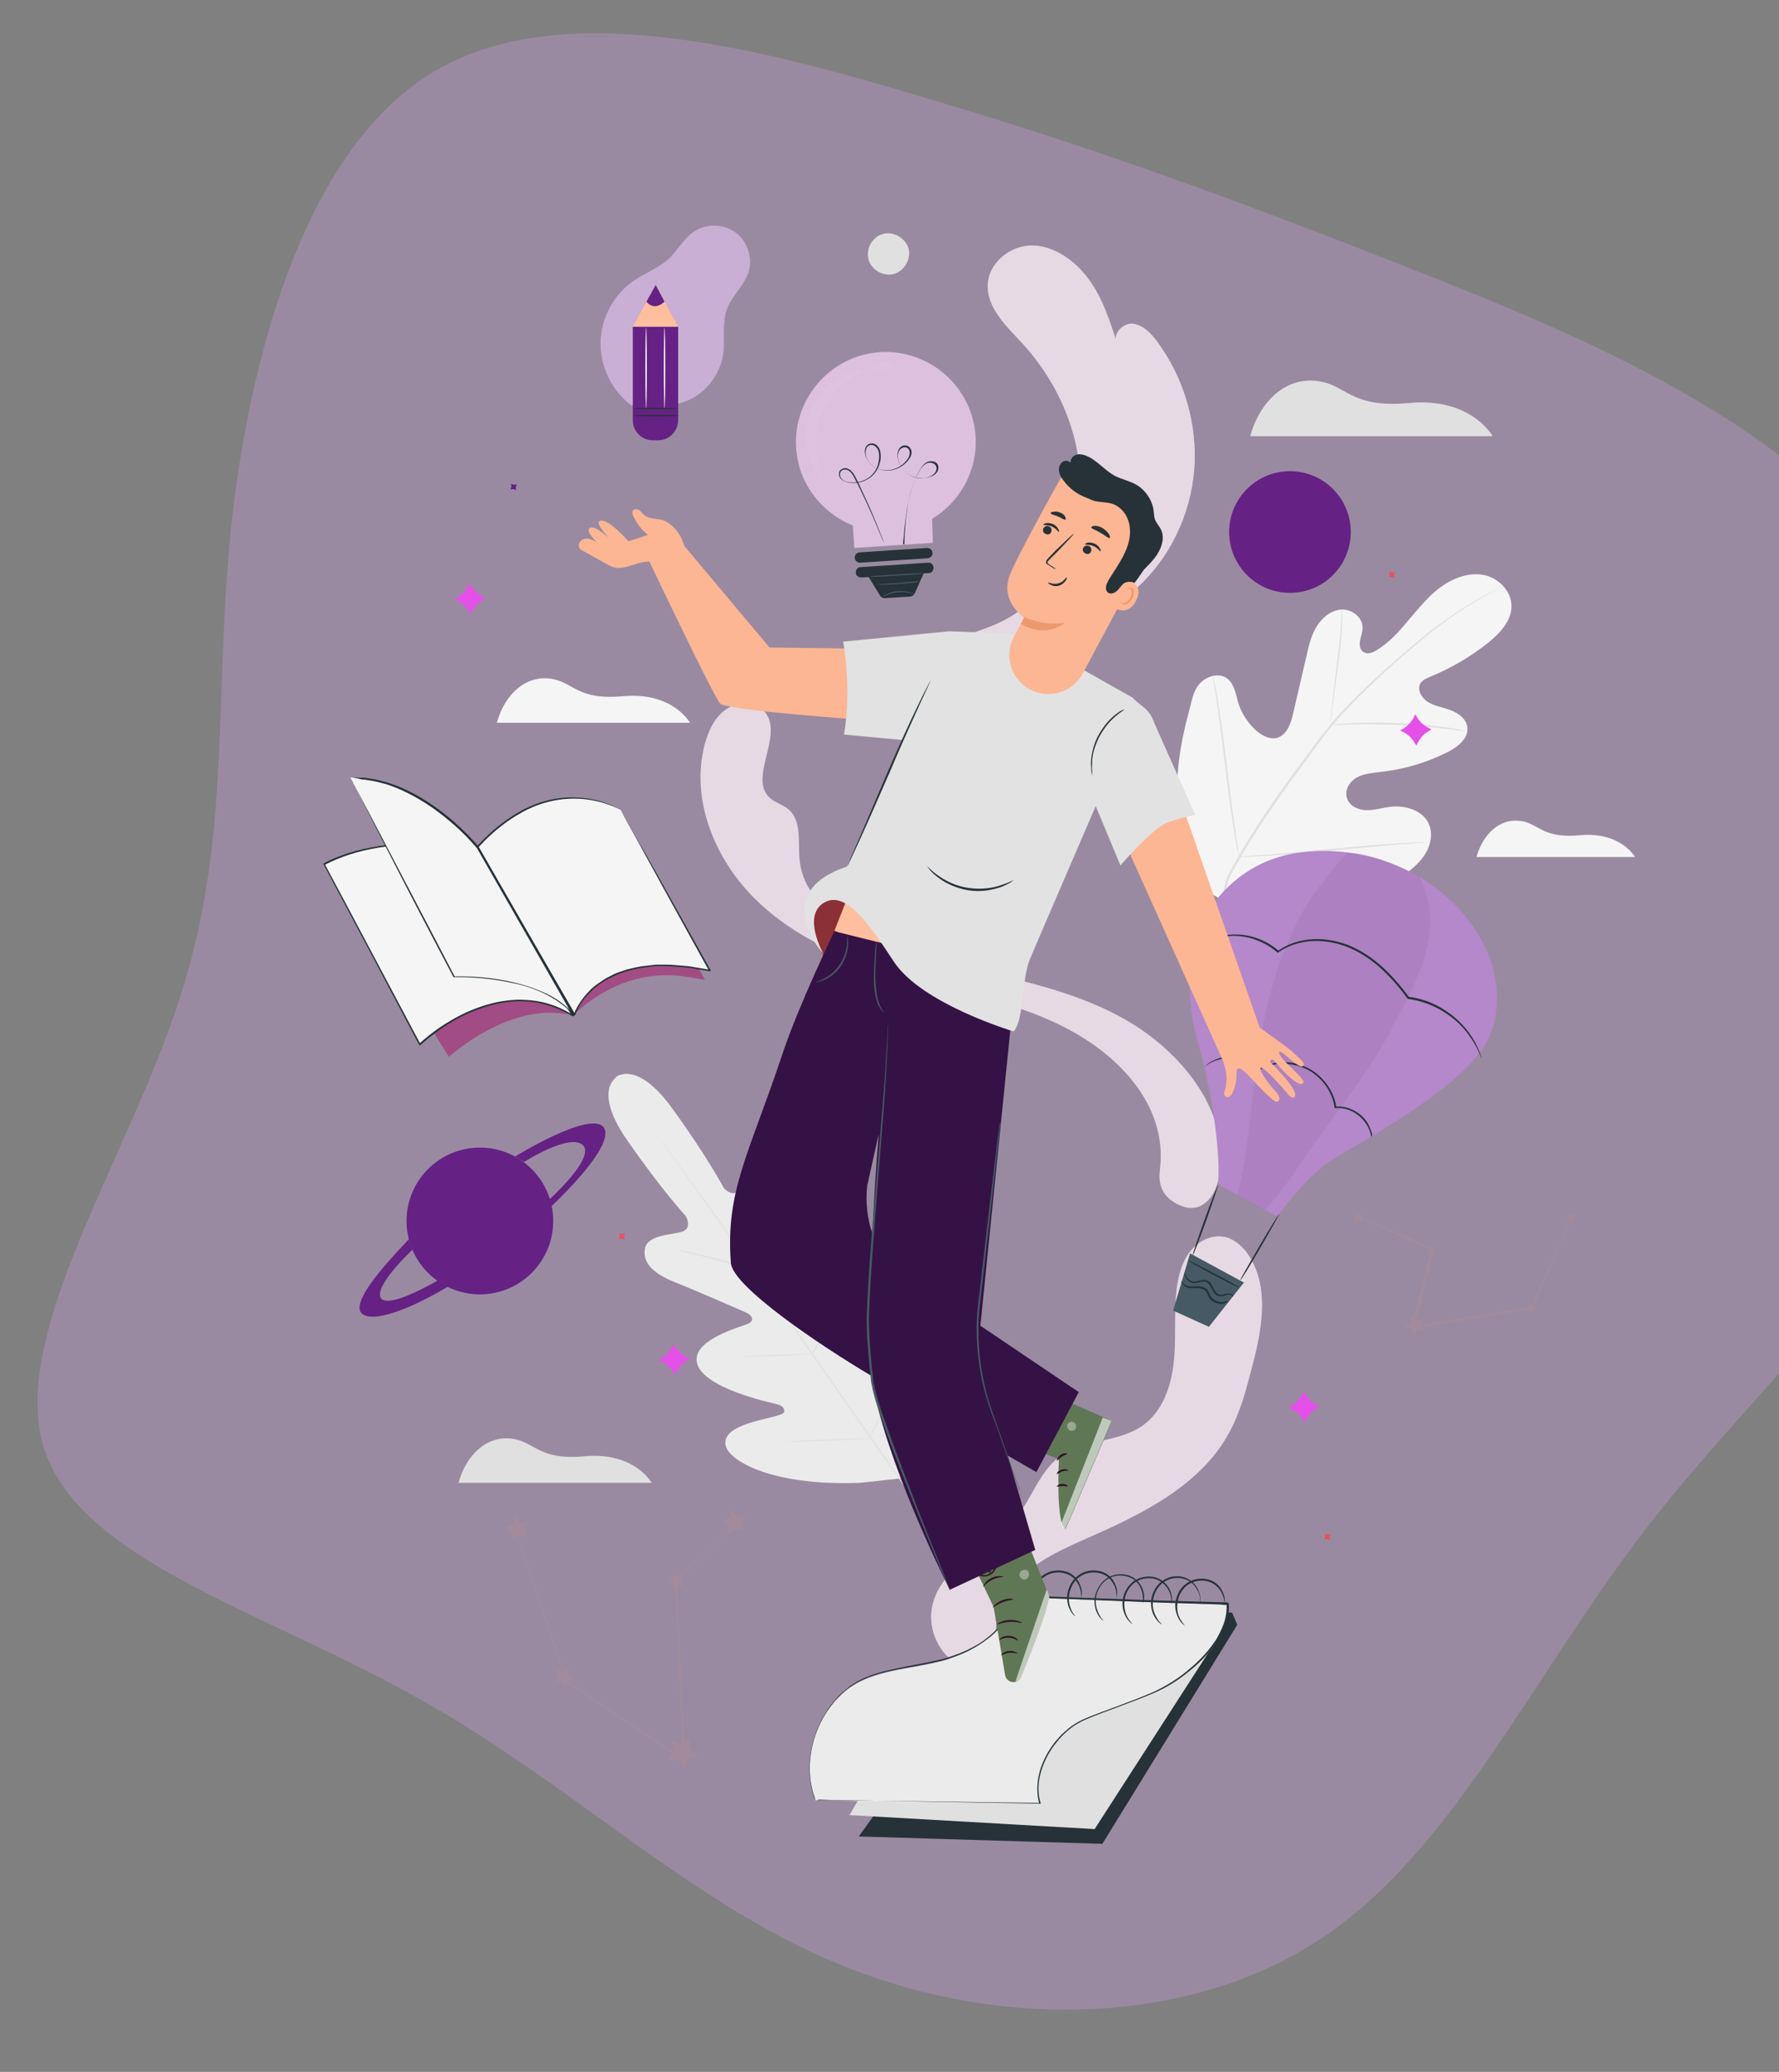 <svg width="671" height="781" viewBox="0 0 671 781" fill="none" xmlns="http://www.w3.org/2000/svg">
<rect x="0" y="0" width="671" height="781" fill="#808080" stroke="none"/>
<path d="M87.282 197.527C94.519 132.675 115.435 56.341 162.994 27.408C210.553 -1.525 284.265 17.369 349.638 37.068C415.042 56.31 471.128 77.209 534.747 102.31C598.366 127.411 668.571 157.108 711.845 210.259C755.577 263.442 771.494 339.557 749.142 403.366C727.278 466.748 666.719 517.335 621.781 574.982C577.3 632.662 547.95 697.828 498.275 730.757C448.599 763.686 378.566 764.836 320.317 741.946C262.494 719.546 216.914 673.14 158.412 640.568C100.401 607.57 29.469 588.407 16.346 545.161C3.681 501.947 49.252 435.138 68.114 375.23C87.433 315.354 80.502 262.411 87.282 197.527Z" fill="#D6A2EE" fill-opacity="0.3"/>
<path d="M471.534 164.431H563.004C563.004 164.431 554.941 149.695 531.448 151.92C508.928 154.005 507.816 144.691 496.417 143.579C484.879 142.328 475.287 151.086 471.534 164.431Z" fill="#E0E0E0"/>
<path d="M232.573 406.033C232.573 406.033 223.398 411.037 236.743 430.082C250.088 449.266 258.707 458.441 258.707 458.441C258.707 458.441 261.209 463.028 257.317 464.279C253.425 465.53 244.389 465.391 243.277 470.535C242.165 475.956 246.474 480.126 254.537 483.324C262.599 486.521 280.115 494.167 281.644 494.862C283.173 495.557 284.98 497.503 282.339 498.893C279.837 500.144 260.236 505.01 263.016 514.184C265.797 523.359 289.846 528.503 292.487 529.198C295.128 529.754 295.823 530.727 295.823 532.117C295.823 533.507 289.012 534.48 283.59 536.148C278.03 537.816 271.913 540.597 273.998 545.74C276.084 550.884 291.236 560.197 324.46 558.946L339.89 557.278L346.424 543.238C358.657 512.238 354.764 494.862 350.594 491.247C346.424 487.633 341.697 492.499 338.361 497.086C335.025 501.812 331.827 507.79 330.576 507.373C329.325 506.956 328.63 505.844 328.908 503.202C329.186 500.561 332.244 476.095 324.46 470.396C316.675 464.696 305.693 481.656 303.608 483.602C301.523 485.548 300.133 483.185 299.994 481.517C299.855 479.848 298.464 460.804 298.047 452.046C297.769 443.288 295.128 437.867 289.568 437.172C284.285 436.477 281.505 445.095 279.003 448.432C276.501 451.768 273.025 447.876 273.025 447.876C273.025 447.876 267.187 436.616 253.564 417.849C239.94 398.943 232.017 406.172 232.017 406.172" fill="#EBEBEB"/>
<path d="M341.419 560.753C331.41 546.852 314.034 521.83 299.16 500.422C284.146 479.014 270.523 459.692 260.653 445.79C255.649 438.84 251.617 433.14 248.837 429.248C247.447 427.302 246.335 425.773 245.64 424.8C245.223 424.244 245.084 423.966 244.806 423.688C244.667 423.41 244.528 423.271 244.528 423.271C244.528 423.271 244.667 423.41 244.806 423.688C244.945 423.966 245.362 424.383 245.64 424.8C246.335 425.773 247.447 427.302 248.976 429.248C251.756 433.14 255.927 438.701 260.931 445.651C270.94 459.553 284.563 478.875 299.577 500.283C314.59 521.691 331.827 546.713 341.836 560.614" fill="#E0E0E0"/>
<path d="M255.927 471.229C255.927 471.229 256.344 471.23 257.039 471.369C257.734 471.508 258.707 471.647 259.958 471.925C262.46 472.481 265.936 473.315 269.689 474.288C273.442 475.261 276.779 476.234 279.42 476.929C280.532 477.207 281.505 477.485 282.339 477.763C283.034 477.902 283.451 478.041 283.451 478.041C283.451 478.041 283.034 478.041 282.339 477.902C281.644 477.763 280.671 477.624 279.42 477.346C276.918 476.79 273.442 475.817 269.689 474.844C265.936 473.871 262.599 473.037 259.958 472.342C258.846 472.064 257.734 471.786 257.039 471.647C256.344 471.369 255.927 471.369 255.927 471.229Z" fill="#E0E0E0"/>
<path d="M284.424 476.929C284.285 476.929 285.675 469.701 287.621 460.804C289.568 451.907 291.097 444.817 291.236 444.817C291.375 444.817 289.985 452.046 288.038 460.943C286.231 469.84 284.563 477.068 284.424 476.929Z" fill="#E0E0E0"/>
<path d="M305.971 510.848C305.971 510.848 306.11 510.431 306.527 509.875C306.944 509.18 307.361 508.207 308.056 507.095C309.307 504.732 310.975 501.534 312.782 497.92C314.589 494.306 315.98 490.97 317.092 488.606C317.648 487.494 318.065 486.521 318.343 485.826C318.621 485.131 318.76 484.853 318.899 484.853C318.899 484.853 318.76 485.27 318.621 485.965C318.343 486.66 318.065 487.633 317.509 488.884C316.536 491.387 315.146 494.723 313.338 498.337C311.531 501.951 309.863 505.149 308.473 507.373C307.778 508.485 307.222 509.458 306.805 510.014C306.249 510.57 306.11 510.848 305.971 510.848Z" fill="#E0E0E0"/>
<path d="M279.142 511.404C279.142 511.404 279.559 511.265 280.254 511.265C281.088 511.265 282.061 511.126 283.173 511.126C285.537 510.987 289.012 510.848 292.626 510.709C296.38 510.57 299.716 510.57 302.079 510.431C303.191 510.431 304.164 510.431 304.998 510.431C305.693 510.431 306.11 510.431 306.11 510.431C306.11 510.431 305.693 510.57 304.998 510.57C304.164 510.57 303.191 510.709 302.079 510.709C299.716 510.848 296.241 510.987 292.626 511.126C288.873 511.265 285.537 511.265 283.173 511.404C282.061 511.404 281.088 511.404 280.254 511.404C279.42 511.404 279.142 511.404 279.142 511.404Z" fill="#E0E0E0"/>
<path d="M294.294 543.655C294.294 543.655 294.711 543.516 295.685 543.516C296.658 543.516 297.909 543.377 299.299 543.238C302.357 543.099 306.667 542.821 311.393 542.682C316.119 542.543 320.429 542.404 323.487 542.265C325.016 542.265 326.267 542.265 327.101 542.126C327.935 542.126 328.491 542.126 328.491 542.126C328.491 542.126 328.074 542.265 327.101 542.265C326.128 542.265 324.877 542.404 323.487 542.543C320.429 542.682 316.119 542.96 311.393 543.099C306.667 543.238 302.357 543.377 299.299 543.516C297.77 543.516 296.519 543.516 295.685 543.655C294.85 543.794 294.294 543.794 294.294 543.655Z" fill="#E0E0E0"/>
<path d="M327.796 542.126C327.796 542.126 327.935 541.709 328.352 540.736C328.769 539.763 329.326 538.651 330.16 537.261C331.689 534.341 333.635 530.171 335.72 525.444C337.805 520.857 339.612 516.548 340.864 513.489C341.42 511.96 341.976 510.848 342.393 509.875C342.81 509.041 342.949 508.485 342.949 508.624C342.949 508.624 342.81 509.18 342.532 510.014C342.254 510.848 341.698 512.099 341.142 513.767C339.89 516.826 338.222 521.135 336.137 525.723C334.052 530.31 331.967 534.48 330.438 537.4C329.604 538.929 329.047 540.041 328.491 540.875C328.074 541.709 327.796 542.126 327.796 542.126Z" fill="#E0E0E0"/>
<path d="M457.077 336.944C440.535 318.456 442.064 291.626 448.32 268.689C449.432 264.797 449.849 260.627 452.49 257.707C455.131 254.788 459.997 253.398 463.055 255.9C465.557 257.985 466.113 261.6 466.947 264.658C468.198 268.828 470.701 272.582 473.898 275.501C476.122 277.308 478.902 278.837 481.683 278.142C485.436 277.03 486.965 272.582 487.799 268.689C489.467 261.461 491.135 254.371 492.804 247.142C493.638 243.25 494.611 239.358 496.696 236.022C498.781 232.685 502.256 229.905 506.149 229.766C510.041 229.627 514.072 232.824 513.933 236.717C513.933 238.385 513.238 239.914 512.96 241.582C512.682 243.25 512.96 245.196 514.489 245.891C515.879 246.725 517.687 246.03 519.077 245.196C523.942 242.277 527.835 237.968 531.449 233.519C535.202 229.21 538.816 224.623 543.404 221.286C547.991 217.95 553.83 215.726 559.39 216.699C564.951 217.672 569.955 222.537 570.094 228.237C570.233 233.936 565.785 238.663 561.336 242.277C554.664 247.56 547.296 251.869 539.512 255.066C538.121 255.622 536.592 256.317 535.758 257.568C534.368 259.932 536.175 262.99 538.399 264.519C541.041 266.187 544.238 266.604 547.157 267.716C550.076 268.828 552.996 270.914 553.413 273.972C554.108 278.281 549.798 281.617 545.906 283.564C538.121 287.456 529.781 289.958 521.162 290.931C518.104 291.348 514.906 291.487 512.126 292.877C509.346 294.268 507.122 297.465 507.956 300.523C508.651 303.581 511.987 305.25 515.045 305.389C518.104 305.528 521.162 304.554 524.22 304.137C529.92 303.442 536.731 305.389 538.955 310.671C540.485 314.146 539.651 318.456 537.704 321.653C535.758 324.989 532.7 327.491 529.642 329.716C518.799 337.639 506.149 343.061 492.942 344.451C479.875 345.841 468.198 344.312 457.077 336.944Z" fill="#F5F5F5"/>
<path d="M460.414 339.168C463.472 330.271 460.275 334.72 466.531 323.877C472.647 313.034 480.432 301.635 488.912 290.097C490.997 287.178 493.221 284.398 495.306 281.478C497.391 278.698 499.476 275.918 501.701 273.277C506.01 268.133 510.597 263.407 515.185 259.097C519.633 254.788 524.082 250.896 528.252 247.281C532.422 243.667 536.315 240.331 540.068 237.411C547.575 231.712 554.108 227.681 558.696 225.178C561.059 223.927 562.866 222.954 564.117 222.398C564.673 222.12 565.229 221.842 565.507 221.703C565.785 221.564 566.063 221.425 566.063 221.425C566.063 221.425 565.924 221.564 565.646 221.703C565.368 221.842 564.812 222.12 564.256 222.398C563.005 223.093 561.198 224.066 558.974 225.317C554.386 227.959 547.992 231.851 540.624 237.689C536.871 240.609 532.978 243.945 528.808 247.559C524.638 251.174 520.328 255.205 515.741 259.514C511.292 263.824 506.705 268.55 502.396 273.694C500.172 276.335 498.225 278.976 496.14 281.895C494.055 284.676 491.97 287.595 489.746 290.514C481.266 302.052 473.481 313.451 467.365 324.155C461.109 334.998 464.306 330.41 461.248 339.307" fill="#E0E0E0"/>
<path d="M501.839 273.416C501.839 273.416 501.839 272.86 501.839 271.748C501.839 270.635 501.978 269.106 502.256 267.021C502.673 263.129 503.368 257.568 504.064 251.591C504.898 245.613 505.454 240.192 505.732 236.16C505.871 234.214 506.01 232.546 506.01 231.434C506.01 230.322 506.149 229.766 506.149 229.766C506.149 229.766 506.288 230.322 506.288 231.434C506.288 232.546 506.288 234.214 506.149 236.16C506.01 240.192 505.454 245.613 504.62 251.591C503.786 257.568 503.09 262.851 502.534 266.882C502.256 268.689 502.117 270.218 501.978 271.469C501.978 272.721 501.839 273.416 501.839 273.416Z" fill="#E0E0E0"/>
<path d="M553.413 275.779C553.413 275.779 552.718 275.779 551.328 275.501C550.077 275.362 548.13 275.084 545.906 274.806C541.319 274.25 534.785 273.694 527.696 273.277C520.606 272.999 514.072 272.999 509.485 273.138C507.122 273.138 505.315 273.277 503.925 273.277C502.673 273.277 501.839 273.277 501.839 273.277C501.839 273.277 502.534 273.138 503.925 272.999C505.176 272.86 507.122 272.721 509.485 272.582C514.211 272.304 520.606 272.304 527.835 272.582C534.924 272.86 541.458 273.555 546.045 274.25C548.408 274.528 550.216 274.945 551.467 275.223C552.718 275.64 553.413 275.779 553.413 275.779Z" fill="#E0E0E0"/>
<path d="M467.365 323.182C467.365 323.182 467.226 322.904 467.226 322.487C467.087 321.931 466.948 321.236 466.809 320.541C466.392 318.873 465.975 316.371 465.419 313.173C464.445 306.918 463.194 298.299 462.082 288.846C460.97 279.254 459.858 270.636 458.885 264.38C458.468 261.322 458.051 258.82 457.773 257.013C457.634 256.178 457.495 255.483 457.495 255.066C457.495 254.649 457.356 254.371 457.495 254.371C457.495 254.371 457.634 254.649 457.634 255.066C457.773 255.622 457.912 256.317 458.051 257.013C458.468 258.681 458.885 261.183 459.441 264.38C460.414 270.636 461.665 279.254 462.777 288.846C463.889 298.438 465.002 307.057 465.975 313.312C466.392 316.371 466.809 318.873 467.087 320.68C467.226 321.514 467.365 322.209 467.365 322.626C467.365 322.904 467.365 323.182 467.365 323.182Z" fill="#E0E0E0"/>
<path d="M537.844 317.482C537.844 317.482 537.566 317.482 537.149 317.621C536.593 317.621 535.898 317.76 535.063 317.76C533.117 317.899 530.615 318.177 527.557 318.317C521.162 318.873 512.404 319.707 502.674 320.541C492.943 321.514 484.046 322.209 477.651 322.626C474.454 322.765 471.813 322.904 470.006 323.043C469.172 323.043 468.477 323.043 467.921 323.043C467.504 323.043 467.226 323.043 467.226 323.043C467.226 323.043 467.504 323.043 467.921 322.904C468.477 322.904 469.172 322.765 470.006 322.765C471.952 322.626 474.454 322.348 477.512 322.209C483.907 321.653 492.665 320.819 502.396 319.985C512.126 319.012 520.884 318.316 527.418 317.899C530.615 317.76 533.256 317.621 535.063 317.482C535.898 317.482 536.593 317.482 537.149 317.482C537.705 317.482 537.844 317.482 537.844 317.482Z" fill="#E0E0E0"/>
<path d="M592.615 458.997C592.615 458.997 592.615 459.275 592.336 459.692C592.197 460.109 591.919 460.804 591.641 461.499C590.946 463.167 589.973 465.53 588.722 468.449C586.081 474.427 582.467 483.046 578.018 493.194V493.333H577.879C568.009 495.001 556.471 496.808 544.238 498.893C540.346 499.588 536.593 500.144 532.978 500.7L532.422 500.839L532.561 500.283C535.342 489.44 537.844 479.431 539.929 470.952L540.068 471.23C531.866 467.615 525.055 464.557 520.328 462.333C517.965 461.221 516.158 460.387 514.907 459.831C514.351 459.553 513.795 459.275 513.517 459.136C513.239 458.997 513.1 458.858 513.1 458.858C513.1 458.858 513.239 458.858 513.656 458.997C514.073 459.136 514.49 459.414 515.046 459.553C516.297 460.109 518.243 460.943 520.606 461.916C525.472 464.001 532.283 466.92 540.485 470.535L540.763 470.674V470.952C538.678 479.431 536.176 489.44 533.395 500.283L532.978 499.866C536.593 499.31 540.485 498.615 544.238 498.059C556.471 496.113 568.009 494.167 577.879 492.638L577.601 492.777C582.05 482.629 585.803 474.149 588.583 468.032C589.973 465.113 590.946 462.75 591.641 461.082C592.058 460.387 592.336 459.692 592.476 459.275C592.476 459.136 592.615 458.997 592.615 458.997Z" fill="#A48B9B"/>
<path d="M536.732 496.808L535.898 499.31L537.288 501.395L534.786 501.256L533.118 503.341L532.423 500.839L530.06 500.005L532.145 498.615L532.284 495.974L534.23 497.642L536.732 496.808Z" fill="#A48B9B"/>
<path d="M513.656 457.607L513.239 458.858L513.934 459.831H512.683L511.848 460.804L511.57 459.553L510.319 459.136L511.431 458.441V457.19L512.405 458.024L513.656 457.607Z" fill="#A48B9B"/>
<path d="M578.991 491.804L578.435 492.916L579.269 494.028L577.879 493.889L577.184 495.001L576.767 493.75L575.516 493.333L576.628 492.638V491.248L577.74 492.082L578.991 491.804Z" fill="#A48B9B"/>
<path d="M541.18 470.118L540.763 471.23L541.458 472.342L540.206 472.203L539.511 473.315L539.094 472.064L537.843 471.647L538.955 470.952V469.562L540.067 470.396L541.18 470.118Z" fill="#A48B9B"/>
<path d="M594.282 457.745L593.726 458.997L594.56 460.109L593.17 459.97L592.475 461.082L592.058 459.831L590.807 459.275L591.919 458.58V457.328L593.031 458.162L594.282 457.745Z" fill="#A48B9B"/>
<path d="M172.937 558.947H245.779C245.779 558.947 239.384 547.27 220.618 548.938C202.685 550.606 201.851 543.238 192.676 542.265C183.501 541.292 175.856 548.382 172.937 558.947Z" fill="#E0E0E0"/>
<path d="M187.394 272.443H260.236C260.236 272.443 253.841 260.766 235.075 262.434C217.142 264.102 216.308 256.734 207.133 255.761C197.958 254.788 190.313 261.878 187.394 272.443Z" fill="#F5F5F5"/>
<path d="M556.888 323.043H616.663C616.663 323.043 611.381 313.451 595.951 314.841C581.215 316.232 580.52 310.115 573.014 309.42C565.646 308.586 559.39 314.285 556.888 323.043Z" fill="#F5F5F5"/>
<path d="M437.476 441.065C440.395 418.684 424.686 400.195 404.947 389.074C385.207 377.953 362.409 374.2 340.723 368.083C320.149 362.245 299.854 353.765 284.701 338.752C269.549 323.738 260.374 301.357 265.796 280.645C267.186 275.501 269.549 270.219 273.997 267.299C278.446 264.38 285.257 264.38 288.594 268.551C295.683 277.447 281.921 293.573 290.54 300.94C292.486 302.609 295.266 303.304 297.212 304.972C302.634 309.281 300.827 317.761 301.661 324.711C303.19 338.335 315.979 347.926 328.629 353.487C345.45 360.855 363.799 364.469 381.732 368.778C399.664 373.227 417.736 378.787 432.61 389.63C447.484 400.473 460.552 417.432 460.413 435.921C460.413 441.065 459.718 447.459 456.52 451.49C453.323 455.522 449.153 456.356 444.565 454.132C439.978 451.907 436.641 448.432 437.476 441.065Z" fill="#B995B5"/>
<g opacity="0.8">
<path opacity="0.8" d="M437.476 441.065C440.395 418.684 424.686 400.195 404.947 389.074C385.207 377.953 362.409 374.2 340.723 368.083C320.149 362.245 299.854 353.765 284.701 338.752C269.549 323.738 260.374 301.357 265.796 280.645C267.186 275.501 269.549 270.219 273.997 267.299C278.446 264.38 285.257 264.38 288.594 268.551C295.683 277.447 281.921 293.573 290.54 300.94C292.486 302.609 295.266 303.304 297.212 304.972C302.634 309.281 300.827 317.761 301.661 324.711C303.19 338.335 315.979 347.926 328.629 353.487C345.45 360.855 363.799 364.469 381.732 368.778C399.664 373.227 417.736 378.787 432.61 389.63C447.484 400.473 460.552 417.432 460.413 435.921C460.413 441.065 459.718 447.459 456.52 451.49C453.323 455.522 449.153 456.356 444.565 454.132C439.978 451.907 436.641 448.432 437.476 441.065Z" fill="white"/>
</g>
<path d="M342.252 262.99C341.557 254.649 347.674 247.42 354.763 243.528C361.853 239.636 369.916 238.107 377.144 234.631C395.077 226.151 406.615 205.995 407.449 185.421C408.283 164.847 399.386 144.273 385.346 129.121C379.646 123.005 372.696 116.471 372.557 108.13C372.418 99.373 380.898 92.422 389.377 92.561C397.857 92.7 405.642 98.399 410.785 105.489C415.929 112.579 418.709 121.197 421.35 129.538C419.404 126.063 423.435 121.753 427.189 122.031C431.081 122.448 434.139 125.646 436.502 128.843C446.65 142.605 451.794 160.26 450.404 177.219C449.014 194.179 441.09 210.443 428.857 221.564C415.095 234.075 397.023 239.914 379.368 245.474C367.135 249.366 354.902 253.259 342.669 257.012" fill="#E6D9E4"/>
<g opacity="0.8">
<path opacity="0.8" d="M342.252 262.99C341.557 254.649 347.674 247.42 354.763 243.528C361.853 239.636 369.916 238.107 377.144 234.631C395.077 226.151 406.615 205.995 407.449 185.421C408.283 164.847 399.386 144.273 385.346 129.121C379.646 123.005 372.696 116.471 372.557 108.13C372.418 99.373 380.898 92.422 389.377 92.561C397.857 92.7 405.642 98.399 410.785 105.489C415.929 112.579 418.709 121.197 421.35 129.538C419.404 126.063 423.435 121.753 427.189 122.031C431.081 122.448 434.139 125.646 436.502 128.843C446.65 142.605 451.794 160.26 450.404 177.219C449.014 194.179 441.09 210.443 428.857 221.564C415.095 234.075 397.023 239.914 379.368 245.474C367.135 249.366 354.902 253.259 342.669 257.012" fill="#E6D9E4"/>
</g>
<path d="M332.104 88.53C328.49 90.059 326.405 94.646 327.795 98.4C329.185 102.153 333.633 104.377 337.526 103.126C341.279 101.875 343.642 97.427 342.669 93.673C341.557 89.92 337.248 87.279 333.494 88.113" fill="#E0E0E0"/>
<g opacity="0.8">
<path opacity="0.8" d="M332.104 88.53C328.49 90.059 326.405 94.646 327.795 98.4C329.185 102.153 333.633 104.377 337.526 103.126C341.279 101.875 343.642 97.427 342.669 93.673C341.557 89.92 337.248 87.279 333.494 88.113" fill="#E0E0E0"/>
</g>
<path d="M377.423 624.143C372.974 614.829 376.867 603.152 383.956 595.646C391.185 588.139 400.916 583.83 410.369 579.659C431.359 570.485 453.462 559.503 464.027 539.207C467.641 532.395 469.727 524.889 471.673 517.382C475.565 502.925 479.18 486.66 471.395 473.871C469.171 470.257 465.695 466.921 461.525 466.226C456.66 465.391 451.794 468.033 448.736 471.925C445.817 475.817 444.565 480.683 443.87 485.548C442.758 494.723 443.731 504.176 442.758 513.351C441.785 522.664 438.449 532.256 430.803 537.539C421.49 543.933 408.283 542.543 399.387 549.355C392.158 554.915 389.378 564.368 383.678 571.597C378.952 577.574 372.279 581.745 366.163 586.332C360.046 590.919 354.069 596.619 351.983 603.986C349.759 611.632 352.54 620.529 358.656 625.533C364.773 630.677 373.947 631.789 381.037 628.453" fill="#E6D9E4"/>
<g opacity="0.8">
<path opacity="0.8" d="M377.423 624.143C372.974 614.829 376.867 603.152 383.956 595.646C391.185 588.139 400.916 583.83 410.369 579.659C431.359 570.485 453.462 559.503 464.027 539.207C467.641 532.395 469.727 524.889 471.673 517.382C475.565 502.925 479.18 486.66 471.395 473.871C469.171 470.257 465.695 466.921 461.525 466.226C456.66 465.391 451.794 468.033 448.736 471.925C445.817 475.817 444.565 480.683 443.87 485.548C442.758 494.723 443.731 504.176 442.758 513.351C441.785 522.664 438.449 532.256 430.803 537.539C421.49 543.933 408.283 542.543 399.387 549.355C392.158 554.915 389.378 564.368 383.678 571.597C378.952 577.574 372.279 581.745 366.163 586.332C360.046 590.919 354.069 596.619 351.983 603.986C349.759 611.632 352.54 620.529 358.656 625.533C364.773 630.677 373.947 631.789 381.037 628.453" fill="#E6D9E4"/>
</g>
<path d="M238.133 152.892C230.765 147.471 226.317 138.296 226.456 129.121C226.595 119.947 231.46 110.911 238.967 105.767C243.276 102.848 248.281 101.041 252.173 97.566C255.509 94.368 257.734 90.059 261.487 87.418C266.213 84.081 273.025 84.221 277.612 87.696C282.2 91.171 284.146 97.705 282.2 103.126C280.392 107.992 276.083 111.606 274.276 116.471C272.33 121.754 273.581 127.592 272.886 133.014C272.052 139.825 267.881 146.081 262.043 149.695C256.204 153.17 248.698 153.865 242.303 151.502" fill="#662185"/>
<g opacity="0.8">
<path opacity="0.8" d="M238.133 152.892C230.765 147.471 226.317 138.296 226.456 129.121C226.595 119.947 231.46 110.911 238.967 105.767C243.276 102.848 248.281 101.041 252.173 97.566C255.509 94.368 257.734 90.059 261.487 87.418C266.213 84.081 273.025 84.221 277.612 87.696C282.2 91.171 284.146 97.705 282.2 103.126C280.392 107.992 276.083 111.606 274.276 116.471C272.33 121.754 273.581 127.592 272.886 133.014C272.052 139.825 267.881 146.081 262.043 149.695C256.204 153.17 248.698 153.865 242.303 151.502" fill="white"/>
</g>
<path d="M248.28 165.96H246.195C242.025 165.96 238.688 162.623 238.688 158.453V123.144H255.787V158.314C255.787 162.484 252.451 165.96 248.28 165.96Z" fill="#662185"/>
<path d="M238.689 123.144L247.308 107.436L255.787 123.144H238.689Z" fill="#FFBE9D"/>
<path d="M243.832 113.691C243.832 113.691 246.473 117.583 250.644 113.691L247.307 107.435L243.832 113.691Z" fill="#662185"/>
<path d="M256.065 156.645C256.065 156.784 252.173 156.923 247.446 156.923C242.581 156.923 238.828 156.784 238.828 156.645C238.828 156.506 242.72 156.367 247.446 156.367C252.173 156.367 256.065 156.506 256.065 156.645Z" fill="#263238"/>
<path d="M255.927 154.004C255.927 154.143 252.173 154.282 247.447 154.282C242.721 154.282 238.967 154.143 238.967 154.004C238.967 153.865 242.721 153.726 247.447 153.726C252.034 153.726 255.927 153.865 255.927 154.004Z" fill="#263238"/>
<path d="M243.693 123.422C243.832 123.422 243.971 130.233 243.971 138.713C243.971 147.193 243.832 154.005 243.693 154.005C243.554 154.005 243.415 147.193 243.415 138.713C243.415 130.233 243.554 123.422 243.693 123.422Z" fill="#FAFAFA"/>
<path d="M250.644 123.422C250.783 123.422 250.922 130.233 250.922 138.713C250.922 147.193 250.783 154.005 250.644 154.005C250.505 154.005 250.366 147.193 250.366 138.713C250.366 130.233 250.505 123.422 250.644 123.422Z" fill="#FAFAFA"/>
<path d="M387.154 604.542L464.723 607.879L466.669 612.466L415.79 695.039L323.903 692.259L387.154 604.542Z" fill="#263238"/>
<path d="M320.428 684.197L412.871 689.479L461.108 614.691L427.189 617.332L341.419 647.637L320.428 684.197Z" fill="#E0E0E0"/>
<path d="M307.5 678.636L392.298 680.026C388.822 669.183 397.024 653.892 408.423 648.748C415.93 645.273 430.248 640.964 437.616 637.21C451.517 630.121 464.167 616.498 463.055 604.821L428.163 603.708L383.679 602.04C379.926 613.022 372.002 620.251 359.908 624.699C349.065 628.592 336.832 628.592 326.267 633.04C309.308 639.991 301.106 663.067 307.5 678.636Z" fill="#EBEBEB"/>
<path d="M307.5 678.636C307.5 678.636 307.361 678.497 307.222 678.08C307.083 677.663 306.944 677.107 306.666 676.411C306.388 675.716 306.249 674.743 305.971 673.631C305.693 672.519 305.554 671.268 305.415 669.739C305.137 666.82 305.276 663.066 306.11 658.896C306.944 654.726 308.612 649.999 311.531 645.412C312.226 644.3 313.06 643.049 314.034 641.937C314.451 641.38 314.868 640.824 315.424 640.268C315.98 639.712 316.397 639.156 316.953 638.739C317.509 638.183 318.065 637.627 318.621 637.21C319.177 636.793 319.872 636.237 320.428 635.681C321.818 634.847 323.069 633.874 324.598 633.179C330.437 630.259 337.527 629.008 344.755 627.618C348.37 626.923 352.262 626.228 356.015 625.255C359.769 624.143 363.522 622.753 367.136 620.807C368.943 619.834 370.75 618.721 372.419 617.331C374.087 616.08 375.616 614.551 377.006 613.022C379.925 609.825 382.01 605.932 383.401 601.623L383.54 601.345H383.818C395.634 601.762 408.006 602.318 420.934 602.735C433.723 603.291 447.068 603.569 460.691 603.986C461.525 603.986 462.359 603.986 463.193 604.125H463.472V604.403C463.75 607.044 463.193 609.825 462.359 612.188C461.942 613.439 461.386 614.551 460.83 615.802C460.135 616.914 459.579 618.026 458.745 619.139C455.826 623.448 452.212 627.062 448.18 630.26C444.288 633.457 439.978 636.098 435.53 638.044C431.082 639.99 426.494 641.658 422.046 643.327C417.598 644.995 413.288 646.524 409.118 648.331C407.033 649.304 405.086 650.416 403.418 651.806C402.584 652.501 401.75 653.196 400.916 654.031C400.221 654.865 399.387 655.56 398.692 656.533C395.912 659.869 393.826 663.761 392.714 667.654C391.463 671.546 391.324 675.855 392.436 679.47L392.575 679.887H392.158C366.441 679.47 345.311 679.053 330.437 678.775C323.069 678.636 317.231 678.497 313.338 678.497C311.392 678.497 309.863 678.358 308.89 678.358C308.056 678.775 307.5 678.636 307.5 678.636C307.5 678.636 308.056 678.636 309.029 678.636C310.002 678.636 311.531 678.636 313.477 678.636C317.37 678.636 323.208 678.775 330.576 678.775C345.311 678.914 366.58 679.331 392.297 679.609L392.019 680.026C390.907 676.133 391.046 671.824 392.158 667.793C393.27 663.761 395.356 659.869 398.136 656.394C398.831 655.56 399.665 654.726 400.36 653.892C401.194 653.196 402.028 652.362 402.862 651.667C404.53 650.277 406.616 649.026 408.701 648.053C412.871 646.246 417.32 644.717 421.768 643.049C426.216 641.38 430.665 639.712 435.113 637.766C439.561 635.681 443.732 633.179 447.624 629.981C451.516 626.784 455.131 623.309 458.05 619C458.745 618.026 459.44 616.775 459.996 615.663C460.552 614.551 461.108 613.3 461.525 612.188C462.359 609.825 462.776 607.183 462.637 604.681L462.915 604.959C462.081 604.959 461.247 604.959 460.413 604.82C446.79 604.403 433.445 603.986 420.656 603.43C407.867 602.874 395.356 602.457 383.54 602.04L383.818 601.762C382.288 606.071 380.203 610.103 377.284 613.3C375.894 614.968 374.226 616.497 372.558 617.748C370.889 619 369.082 620.251 367.275 621.224C363.661 623.309 359.769 624.699 356.015 625.811C352.123 626.784 348.37 627.479 344.755 628.174C337.388 629.425 330.437 630.677 324.598 633.596C323.069 634.291 321.818 635.125 320.567 635.959C319.872 636.376 319.316 636.932 318.76 637.349C318.204 637.766 317.648 638.322 317.092 638.878C316.536 639.434 315.98 639.99 315.563 640.407C315.007 640.963 314.59 641.519 314.173 642.076C313.199 643.188 312.504 644.3 311.67 645.412C308.751 649.999 307.083 654.587 306.249 658.757C305.415 662.927 305.276 666.542 305.554 669.461C305.693 670.851 305.832 672.241 306.11 673.353C306.388 674.465 306.527 675.438 306.805 676.133C307.083 676.829 307.222 677.385 307.361 677.802C307.5 678.497 307.5 678.636 307.5 678.636Z" fill="#263238"/>
<path d="M407.588 603.43C407.588 603.43 407.728 602.874 407.728 601.901C407.867 600.928 407.728 599.538 407.032 597.87C406.337 596.341 405.086 594.534 403.001 593.561C400.916 592.587 398.275 592.448 395.911 593.283C393.409 594.256 391.602 596.202 390.768 598.287C389.795 600.372 389.656 602.457 389.934 604.264C390.212 605.933 390.907 607.323 391.324 608.018C391.88 608.852 392.297 609.269 392.158 609.269C392.158 609.269 391.741 608.991 391.046 608.157C390.49 607.323 389.656 606.072 389.378 604.264C388.961 602.457 389.1 600.233 390.073 598.009C391.046 595.785 392.853 593.7 395.633 592.587C398.275 591.614 401.194 591.892 403.279 592.865C405.503 593.978 406.893 595.924 407.449 597.592C408.145 599.26 408.145 600.789 407.867 601.762C407.728 602.318 407.727 602.596 407.588 602.874C407.727 603.291 407.588 603.43 407.588 603.43Z" fill="#263238"/>
<path d="M420.934 603.43C420.934 603.43 421.073 602.874 421.073 601.901C421.212 600.928 421.073 599.538 420.378 597.87C419.683 596.341 418.431 594.534 416.346 593.561C414.261 592.587 411.62 592.448 409.257 593.283C406.754 594.256 404.947 596.202 404.113 598.287C403.14 600.372 403.001 602.457 403.279 604.264C403.557 605.933 404.252 607.323 404.669 608.018C405.225 608.852 405.642 609.269 405.503 609.269C405.503 609.269 405.086 608.991 404.391 608.157C403.835 607.323 403.001 606.072 402.723 604.264C402.306 602.457 402.445 600.233 403.418 598.009C404.391 595.785 406.198 593.7 408.979 592.587C411.62 591.614 414.539 591.892 416.624 592.865C418.849 593.978 420.239 595.924 420.795 597.592C421.49 599.26 421.49 600.789 421.212 601.762C421.073 602.318 421.073 602.596 420.934 602.874C420.934 603.291 420.934 603.43 420.934 603.43Z" fill="#263238"/>
<path d="M430.943 604.125C430.943 604.125 431.082 603.569 431.082 602.596C431.082 601.623 430.943 600.233 430.248 598.565C429.553 597.036 428.162 595.368 425.938 594.534C423.853 593.7 421.212 593.561 418.849 594.673C416.485 595.646 414.817 597.87 413.983 599.955C413.149 602.04 413.149 604.265 413.566 605.933C413.983 607.601 414.678 608.852 415.234 609.686C415.79 610.52 416.207 610.798 416.207 610.937C416.207 610.937 415.651 610.659 415.095 609.964C414.4 609.269 413.566 607.879 413.149 606.211C412.732 604.404 412.593 602.179 413.566 599.955C414.4 597.731 416.207 595.368 418.71 594.256C421.351 593.144 424.131 593.144 426.355 594.117C428.579 595.09 430.109 596.897 430.804 598.565C431.499 600.233 431.638 601.762 431.499 602.735C431.499 603.291 431.36 603.569 431.221 603.847C431.082 603.986 431.082 604.125 430.943 604.125Z" fill="#263238"/>
<path d="M441.785 604.681C441.785 604.681 441.785 604.125 441.785 603.152C441.785 602.179 441.507 600.789 440.673 599.26C439.839 597.731 438.31 596.202 436.225 595.368C434.14 594.673 431.36 594.673 429.135 595.924C426.772 597.036 425.243 599.26 424.548 601.484C423.853 603.708 423.992 605.794 424.409 607.462C424.826 609.13 425.66 610.381 426.216 611.076C426.772 611.771 427.328 612.188 427.189 612.188C427.189 612.188 426.633 611.91 425.938 611.215C425.243 610.52 424.409 609.269 423.853 607.601C423.297 605.933 423.158 603.569 423.853 601.345C424.548 599.121 426.216 596.619 428.718 595.368C431.221 594.117 434.14 593.978 436.364 594.812C438.727 595.646 440.256 597.453 441.09 598.982C441.924 600.65 442.063 602.179 442.063 603.152C442.063 603.708 441.924 603.986 441.924 604.264C441.924 604.542 441.785 604.681 441.785 604.681Z" fill="#263238"/>
<path d="M452.628 604.403C452.628 604.403 452.628 603.847 452.628 602.874C452.628 601.901 452.35 600.511 451.377 598.982C450.543 597.453 449.014 595.924 446.789 595.229C444.704 594.534 441.924 594.673 439.7 595.924C437.337 597.175 435.946 599.399 435.251 601.623C434.556 603.847 434.695 605.933 435.251 607.601C435.807 609.269 436.642 610.381 437.198 611.215C437.893 611.91 438.31 612.327 438.171 612.327C438.171 612.327 437.615 612.049 436.92 611.354C436.225 610.659 435.251 609.408 434.695 607.74C434.139 606.072 433.861 603.708 434.556 601.484C435.251 599.121 436.781 596.758 439.283 595.368C441.785 593.978 444.565 593.839 446.928 594.673C449.292 595.507 450.821 597.175 451.655 598.704C452.489 600.372 452.767 601.762 452.767 602.874C452.767 603.43 452.767 603.708 452.628 603.986C452.767 604.264 452.628 604.403 452.628 604.403Z" fill="#263238"/>
<path d="M461.803 605.655C461.803 605.655 461.803 605.099 461.803 604.126C461.803 603.153 461.525 601.763 460.691 600.233C459.857 598.704 458.467 597.175 456.243 596.341C454.157 595.507 451.516 595.646 449.153 596.758C446.79 597.87 445.261 600.094 444.566 602.18C443.871 604.404 443.871 606.489 444.288 608.157C444.705 609.825 445.539 611.076 446.095 611.771C446.651 612.605 447.068 612.884 447.068 612.884C447.068 612.884 446.512 612.605 445.817 611.91C445.122 611.215 444.288 609.964 443.732 608.157C443.176 606.489 443.037 604.126 443.871 601.902C444.566 599.677 446.234 597.314 448.875 596.063C451.377 594.812 454.297 594.812 456.521 595.646C458.884 596.48 460.413 598.287 461.108 599.955C461.942 601.624 462.081 603.153 461.942 604.126C461.942 604.682 461.803 604.96 461.803 605.238C461.942 605.516 461.803 605.655 461.803 605.655Z" fill="#263238"/>
<path d="M501.839 320.819C498.224 320.68 494.332 320.819 490.301 321.375C466.391 324.294 448.458 344.868 448.597 369.056C448.597 376.146 449.292 383.931 451.516 391.715C458.189 415.486 460.274 436.338 459.44 446.486L481.821 458.58C481.821 458.58 492.247 443.706 502.256 437.311C512.265 430.917 545.627 413.679 558.695 396.025C567.174 384.626 568.842 361.272 548.547 340.837C536.175 328.465 519.354 321.375 501.839 320.819Z" fill="#B587CB"/>
<path d="M448.875 472.481L469.171 483.463L455.965 500.145L442.48 494.028L448.875 472.481Z" fill="#455A64"/>
<path d="M449.848 473.177C449.709 473.177 451.655 467.06 454.296 459.831C456.937 452.464 459.301 446.625 459.44 446.625C459.579 446.625 457.632 452.742 454.991 459.97C452.35 467.338 450.126 473.177 449.848 473.177Z" fill="#263238"/>
<path d="M467.781 482.629C467.642 482.49 470.839 476.93 474.87 469.979C478.902 463.028 482.377 457.607 482.516 457.607C482.655 457.746 479.458 463.306 475.426 470.257C471.395 477.208 468.059 482.629 467.781 482.629Z" fill="#263238"/>
<g opacity="0.4">
<path opacity="0.4" d="M508.511 321.514C507.538 321.514 496.417 334.581 491.552 343.339C475.009 372.949 474.314 401.863 469.727 435.504C469.032 440.369 466.668 450.656 466.668 450.378C469.171 452.324 477.372 456.078 477.372 456.078C477.372 456.078 485.157 446.764 488.215 442.038C500.587 423.132 513.933 408.397 524.497 388.518C535.062 368.639 545.21 350.985 535.479 330.55C535.479 330.689 518.52 320.958 508.511 321.514Z" fill="#846792"/>
</g>
<path d="M558.834 399.083C558.834 399.083 558.694 398.805 558.555 398.388C558.416 397.971 558.138 397.276 557.721 396.442C557.026 394.774 555.775 392.549 553.829 389.908C551.883 387.267 549.103 384.348 545.21 381.845C541.457 379.343 536.592 377.258 531.17 376.563H531.031L530.892 376.424C528.39 372.949 525.332 369.334 521.856 365.998C518.381 362.662 514.211 359.603 509.484 357.518C504.758 355.433 499.753 354.46 494.888 354.738C490.162 355.016 485.574 356.545 482.099 359.047L481.96 359.186L481.821 359.047C477.65 355.433 472.646 353.487 468.198 352.931C463.749 352.375 459.718 353.209 456.66 354.46C453.601 355.572 451.377 357.101 449.987 358.213C449.292 358.769 448.736 359.186 448.458 359.464C448.18 359.742 447.902 359.881 447.902 359.881C447.902 359.881 448.041 359.742 448.319 359.325C448.597 359.047 449.153 358.491 449.848 357.935C451.238 356.823 453.323 355.294 456.521 354.043C459.579 352.792 463.61 351.958 468.337 352.375C472.924 352.792 478.067 354.738 482.377 358.491H481.96C485.574 355.85 490.162 354.321 495.027 354.043C499.892 353.765 505.175 354.738 509.901 356.823C514.767 359.047 518.937 362.106 522.412 365.442C525.888 368.778 528.946 372.393 531.448 375.868L531.17 375.729C536.731 376.424 541.735 378.509 545.488 381.15C549.381 383.653 552.161 386.711 554.107 389.352C556.053 391.993 557.165 394.356 557.86 396.025C558.277 396.859 558.416 397.554 558.555 397.971C558.833 398.805 558.834 399.083 558.834 399.083Z" fill="#263238"/>
<path d="M517.269 428.553C517.13 428.553 517.13 426.468 515.323 423.688C514.35 422.298 513.098 420.769 511.013 419.518C509.067 418.266 506.426 417.432 503.646 417.71H503.368V417.432C502.951 414.513 501.7 411.455 499.753 408.814C497.668 406.172 494.888 403.67 491.413 402.419C488.632 401.307 485.574 400.89 482.794 401.029C480.014 401.168 477.372 402.002 475.009 403.253L474.731 403.392L474.592 403.253C472.368 400.89 469.449 399.5 466.807 399.083C464.166 398.527 461.664 398.805 459.857 399.361C455.965 400.334 454.435 402.28 454.296 402.141C454.296 402.141 454.435 402.002 454.574 401.863C454.852 401.724 455.13 401.446 455.547 401.029C456.382 400.334 457.772 399.639 459.718 398.944C461.664 398.388 464.166 398.11 466.946 398.527C469.727 398.944 472.646 400.334 475.148 402.836H474.731C477.094 401.585 479.736 400.751 482.655 400.473C485.574 400.195 488.632 400.612 491.691 401.863C495.305 403.253 498.224 405.755 500.309 408.536C502.395 411.316 503.646 414.513 504.063 417.432L503.785 417.154C506.843 416.876 509.484 417.849 511.569 419.101C513.655 420.352 515.045 422.02 515.879 423.41C516.713 424.939 517.13 426.19 517.408 427.024C517.547 427.441 517.547 427.858 517.547 427.997C517.269 428.553 517.269 428.553 517.269 428.553Z" fill="#263238"/>
<path d="M465.139 488.746C465.139 488.746 464.861 488.468 464.444 488.19C463.888 487.912 463.054 487.912 462.081 488.329C461.525 488.468 460.969 488.607 460.274 488.607C459.579 488.607 458.745 488.329 458.328 487.773C457.216 486.661 456.799 484.993 455.826 483.88C455.27 483.324 454.713 483.046 454.018 483.046C453.323 483.046 452.628 483.324 451.933 483.463C451.238 483.602 450.543 483.741 449.848 483.602C449.153 483.463 448.597 483.185 448.18 482.768C447.346 482.073 446.929 481.1 446.79 480.544C446.651 479.988 446.79 479.571 446.79 479.571C446.79 479.571 446.79 479.849 447.068 480.405C447.207 480.961 447.624 481.656 448.458 482.351C448.875 482.629 449.292 482.907 449.987 483.046C450.543 483.185 451.238 483.046 451.794 482.907C452.489 482.768 453.184 482.49 454.018 482.49C454.853 482.351 455.826 482.768 456.382 483.463C457.494 484.854 457.911 486.383 458.884 487.356C459.301 487.773 459.857 488.051 460.413 488.051C460.969 488.051 461.525 487.912 462.081 487.773C463.193 487.495 464.166 487.634 464.722 487.912C465.139 488.329 465.278 488.607 465.139 488.746Z" fill="#263238"/>
<path d="M467.503 485.409C467.364 485.548 463.054 483.463 457.633 480.544C452.211 477.625 448.041 475.262 448.041 475.123C448.18 474.984 452.489 477.069 457.911 479.988C463.332 482.768 467.642 485.27 467.503 485.409Z" fill="#263238"/>
<path d="M463.471 490.553C463.471 490.553 463.193 490.692 462.637 490.97C462.359 491.109 462.081 491.248 461.664 491.387C461.247 491.526 460.83 491.665 460.274 491.526C459.301 491.387 458.05 491.109 456.938 490.275C456.382 489.858 455.965 489.163 455.687 488.468C455.409 487.773 455.131 487.078 454.714 486.661C453.741 485.688 452.35 485.549 451.099 485.549C449.848 485.549 448.597 485.688 447.624 485.271C446.651 484.853 446.095 484.158 445.817 483.602C445.539 483.046 445.678 482.768 445.678 482.768C445.678 482.768 445.817 483.046 446.095 483.463C446.373 483.88 446.929 484.436 447.763 484.714C448.597 484.992 449.709 484.993 451.099 484.853C452.35 484.853 454.019 484.853 455.27 486.105C455.826 486.8 456.104 487.495 456.382 488.051C456.66 488.746 456.938 489.163 457.494 489.58C458.467 490.414 459.579 490.692 460.413 490.831C461.386 490.97 462.081 490.553 462.637 490.414C463.193 490.553 463.471 490.553 463.471 490.553Z" fill="#263238"/>
<path d="M310.836 360.716L345.728 355.572L329.047 331.94L320.15 332.496C314.173 332.913 308.751 336.528 306.388 342.088C305.137 345.007 304.72 348.344 305.415 351.402L310.836 360.716Z" fill="#E8505B"/>
<path opacity="0.4" d="M310.836 360.716L345.728 355.572L329.047 331.94L320.15 332.496C314.173 332.913 308.751 336.528 306.388 342.088C305.137 345.007 304.72 348.344 305.415 351.402L310.836 360.716Z" fill="black"/>
<path d="M461.108 399.5C461.525 400.473 461.803 401.724 462.22 403.114C462.498 404.365 462.637 405.616 462.637 406.868C462.498 408.397 462.359 410.482 461.803 411.455C461.247 412.845 462.498 414.096 463.75 413.401C464.862 412.706 466.53 409.092 466.391 404.504C466.252 399.917 470.978 405.477 472.785 407.424C474.593 409.37 480.292 415.347 481.404 415.347C482.933 415.208 483.072 413.54 481.265 411.594C479.458 409.648 474.454 403.392 475.566 402.558C476.678 401.724 485.435 412.011 485.435 412.011C485.435 412.011 486.965 414.513 488.216 413.54C490.579 411.733 480.292 401.446 479.319 400.612C478.624 399.917 479.736 398.944 480.431 399.639C481.126 400.473 489.05 410.065 491.413 408.397C493.22 407.007 483.072 399.917 482.516 396.998C481.96 394.078 489.745 403.253 491.413 401.863C492.108 401.307 492.525 400.89 487.243 396.303C484.74 394.078 475.149 387.406 475.149 387.406L446.512 305.25L424.409 317.9L461.108 399.5Z" fill="#FCB693"/>
<path d="M290.262 244.084L258.151 205.856C257.734 204.605 257.178 203.215 256.622 202.103C254.953 199.184 252.312 196.542 249.115 195.847C247.03 195.43 244.806 195.569 243.137 194.318C242.442 193.762 241.886 192.928 241.191 192.372C240.496 191.816 239.245 191.677 238.689 192.511C238.411 193.067 238.55 193.762 238.828 194.457C240.079 197.237 242.025 199.74 244.389 201.686C241.33 202.659 237.021 204.049 237.021 204.049C237.021 204.049 230.348 196.264 226.873 196.264C223.398 196.264 229.653 202.798 229.653 202.798C229.653 202.798 224.093 197.654 222.425 199.045C220.756 200.435 225.066 204.327 225.066 204.327C223.676 203.632 222.147 202.798 220.617 203.076C219.088 203.354 217.698 205.161 218.532 206.551C218.81 207.107 219.366 207.385 219.922 207.663C222.703 209.192 225.622 210.861 228.402 212.39C229.792 213.224 231.321 214.058 232.99 214.058C237.299 214.197 240.635 211.556 244.945 211.695C244.945 211.695 269.133 262.573 271.635 265.214C274.137 267.856 327.24 271.47 327.24 271.47L357.961 244.919L290.262 244.084Z" fill="#FCB693"/>
<path d="M386.598 521.275L419.405 535.593L401.89 576.463C398.136 574.517 399.387 550.05 399.387 550.05L377.979 541.71L386.598 521.275Z" fill="#607755"/>
<g opacity="0.6">
<path opacity="0.6" d="M402.863 536.566C403.419 535.871 404.531 535.732 405.226 536.288C405.921 536.844 406.06 537.956 405.643 538.651C405.087 539.346 403.697 539.624 403.141 538.929C402.446 538.373 402.307 536.983 402.863 536.566Z" fill="white"/>
</g>
<path opacity="0.6" d="M419.266 535.593L415.93 534.342L400.361 573.96C400.361 573.96 400.361 576.185 401.751 576.463L419.266 535.593Z" fill="white"/>
<path d="M398.692 550.606C398.831 550.745 399.387 549.772 400.499 549.077C401.611 548.382 402.585 548.243 402.585 547.965C402.585 547.826 401.333 547.548 400.082 548.382C398.831 549.216 398.553 550.467 398.692 550.606Z" fill="#301226"/>
<path d="M398.693 555.611C398.832 555.75 399.527 555.054 400.778 554.637C401.89 554.22 402.863 554.498 403.002 554.359C403.141 554.22 402.029 553.525 400.639 553.942C398.971 554.359 398.415 555.472 398.693 555.611Z" fill="#301226"/>
<path d="M402.724 560.199C402.863 560.06 402.029 559.365 400.638 559.365C399.387 559.365 398.553 560.199 398.553 560.338C398.692 560.477 399.526 560.199 400.638 560.199C401.751 560.06 402.585 560.477 402.724 560.199Z" fill="#301226"/>
<path d="M394.105 548.104C394.383 548.104 394.383 547.131 394.939 546.019C395.495 544.907 396.19 544.212 396.051 544.073C395.912 543.934 394.8 544.49 394.244 545.741C393.549 546.992 393.827 548.104 394.105 548.104Z" fill="#301226"/>
<path d="M389.656 545.046C389.795 545.046 390.212 544.351 390.49 542.961C390.629 542.266 390.768 541.431 390.768 540.597C390.768 540.18 390.768 539.624 390.629 539.207C390.629 538.929 390.629 538.651 390.351 538.373C390.212 538.095 389.795 537.678 389.378 537.817C388.961 537.956 388.683 538.234 388.544 538.512C388.405 538.79 388.405 539.068 388.266 539.346C388.127 539.902 388.127 540.319 388.127 540.736C388.127 541.709 388.266 542.544 388.544 543.1C388.961 544.49 389.656 545.046 389.656 545.046C389.795 545.046 389.378 544.212 388.961 542.961C388.822 542.266 388.683 541.57 388.683 540.736C388.683 540.319 388.683 539.902 388.822 539.346C388.961 538.929 389.1 538.512 389.239 538.512C389.378 538.512 389.378 538.512 389.517 538.651C389.656 538.79 389.656 539.068 389.656 539.207C389.795 539.624 389.795 540.18 389.795 540.597C389.795 541.431 389.795 542.266 389.656 542.961C389.795 544.212 389.517 545.046 389.656 545.046Z" fill="#301226"/>
<path d="M390.073 544.907C390.073 544.907 389.656 544.212 388.266 543.517C387.571 543.239 386.876 542.961 385.903 542.822C385.486 542.822 384.93 542.822 384.374 542.822C383.818 542.822 383.262 542.961 382.845 543.656C382.706 544.073 382.845 544.49 382.984 544.768C383.262 545.046 383.401 545.185 383.679 545.324C384.096 545.602 384.652 545.741 385.069 545.88C386.042 546.158 386.876 546.019 387.571 545.88C388.961 545.602 389.517 544.768 389.517 544.768C389.378 544.629 388.822 545.185 387.432 545.324C386.737 545.463 386.042 545.324 385.208 545.185C384.791 545.046 384.374 544.907 384.096 544.629C383.679 544.351 383.401 544.073 383.54 543.934C383.679 543.795 384.096 543.517 384.513 543.517C384.93 543.517 385.347 543.517 385.903 543.517C386.737 543.517 387.571 543.795 388.127 543.934C389.239 544.49 389.934 545.046 390.073 544.907Z" fill="#301226"/>
<path d="M361.298 577.436L374.782 605.794L379.091 631.372C379.369 633.179 381.177 634.43 382.984 634.013C383.957 633.735 384.791 633.04 385.208 632.067C387.71 625.951 396.746 603.153 395.634 601.207C394.383 598.843 383.401 570.346 383.401 570.346L361.298 577.436Z" fill="#607755"/>
<path opacity="0.6" d="M382.984 633.875L394.8 599.122L395.356 600.373C395.773 601.485 395.912 602.597 395.634 603.709C394.8 606.628 392.159 614.83 385.347 631.928C384.93 632.902 384.096 633.736 382.984 633.875Z" fill="white"/>
<g opacity="0.6">
<path opacity="0.6" d="M384.791 592.588C384.235 593.422 384.513 594.534 385.347 595.09C386.181 595.646 387.293 595.368 387.849 594.534C388.405 593.7 388.127 592.31 387.293 591.893C386.459 591.476 385.069 591.893 384.791 592.727" fill="white"/>
</g>
<path d="M383.957 618.444C383.818 618.583 382.567 617.332 380.481 617.332C378.396 617.193 377.006 618.305 376.867 618.166C376.867 618.166 377.006 617.749 377.701 617.332C378.257 616.915 379.369 616.637 380.481 616.637C381.594 616.637 382.567 617.054 383.262 617.471C383.818 618.027 383.957 618.305 383.957 618.444Z" fill="#301226"/>
<path d="M383.679 623.171C383.54 623.31 382.289 622.893 380.62 623.032C378.952 623.171 377.84 624.144 377.701 623.866C377.562 623.727 378.674 622.476 380.62 622.337C382.428 622.198 383.818 623.032 383.679 623.171Z" fill="#301226"/>
<path d="M385.485 611.772C385.346 611.911 383.4 611.216 380.759 611.355C378.118 611.494 376.171 612.467 376.032 612.328C375.893 612.189 377.84 610.799 380.759 610.66C383.539 610.521 385.624 611.633 385.485 611.772Z" fill="#301226"/>
<path d="M382.15 602.875C382.15 603.014 380.204 603.153 378.118 603.987C376.033 604.821 374.643 606.072 374.504 605.933C374.365 605.794 375.616 604.265 377.84 603.292C380.204 602.319 382.15 602.597 382.15 602.875Z" fill="#301226"/>
<path d="M378.396 594.395C378.396 594.534 376.311 594.395 374.226 595.508C372.002 596.481 371.029 598.288 370.89 598.149C370.751 598.149 371.029 597.593 371.446 596.898C371.863 596.203 372.836 595.369 373.948 594.812C375.06 594.256 376.311 594.117 377.145 594.117C377.979 594.117 378.396 594.256 378.396 594.395Z" fill="#301226"/>
<path d="M373.531 593.839C373.531 593.839 373.253 593.561 372.975 592.727C372.697 592.032 372.419 590.92 372.558 589.53C372.697 588.835 372.697 588.001 373.253 587.306C373.531 586.889 374.226 586.75 374.643 587.028C375.199 587.306 375.477 587.723 375.616 588.14C376.451 589.947 375.616 592.449 373.67 593.561C371.724 594.673 369.361 594.395 367.832 593.144C367.415 592.866 367.137 592.31 367.137 591.754C367.137 591.198 367.693 590.642 368.11 590.642C369.083 590.364 369.778 590.642 370.473 590.781C371.863 591.198 372.836 591.754 373.392 592.171C374.087 592.588 374.365 592.866 374.226 593.005C374.226 593.144 372.836 591.893 370.334 591.337C369.639 591.198 368.944 591.059 368.249 591.337C367.971 591.476 367.693 591.615 367.693 592.032C367.693 592.31 367.971 592.588 368.249 592.866C369.5 593.839 371.724 594.117 373.392 593.144C375.06 592.171 375.755 589.947 375.06 588.557C374.921 588.14 374.643 587.862 374.365 587.723C374.087 587.584 373.809 587.723 373.531 587.862C373.114 588.279 372.975 589.113 372.836 589.808C372.836 592.171 373.67 593.839 373.531 593.839Z" fill="#301226"/>
<path d="M406.893 524.75L369.777 499.728L382.01 379.065L346.84 358.492L314.728 350.985C314.728 350.985 301.244 378.926 295.267 396.859C282.617 434.948 273.581 448.571 275.666 476.096C276.361 484.853 308.473 506.678 328.908 518.772C329.186 521.553 329.603 524.055 330.02 526.001C336.97 557.418 358.239 599.26 358.239 599.26L390.49 584.247L380.064 548.66L390.907 554.916L406.893 524.75ZM327.1 446.903L331.41 427.58C330.437 439.814 329.603 452.742 329.047 464.975C327.1 459.414 326.405 453.02 327.1 446.903Z" fill="#351245"/>
<path d="M358.239 599.399C358.239 599.399 358.1 599.26 357.961 598.843C357.822 598.426 357.544 598.009 357.266 597.314C356.71 595.924 355.876 593.978 354.764 591.476C352.678 586.332 349.62 578.965 345.867 569.79C342.253 560.615 337.804 549.633 333.356 537.261C332.244 534.203 331.132 531.005 330.158 527.669C329.741 526.001 329.185 524.333 328.907 522.526C328.768 522.109 328.768 521.692 328.629 521.275L328.49 520.023C328.351 519.189 328.351 518.216 328.212 517.382C327.795 513.768 327.517 510.154 327.239 506.539C327.1 504.732 326.961 502.786 326.961 500.979C326.961 499.172 326.822 497.225 326.961 495.279C327.517 480.127 328.768 465.809 329.88 452.603C330.993 439.535 331.966 427.719 332.8 417.85C333.634 407.98 334.19 399.917 334.468 394.357C334.607 391.576 334.746 389.491 334.746 387.962C334.746 387.267 334.746 386.711 334.885 386.294C334.885 385.877 334.885 385.738 334.885 385.738C334.885 385.738 334.885 385.877 334.885 386.294C334.885 386.711 334.885 387.267 334.885 387.962C334.885 389.491 334.746 391.576 334.746 394.357C334.468 399.917 334.051 407.98 333.356 417.85C332.522 427.719 331.688 439.535 330.576 452.603C329.602 465.67 328.351 480.127 327.795 495.14C327.656 497.086 327.795 498.894 327.795 500.701C327.934 502.508 327.934 504.454 328.073 506.261C328.351 509.876 328.629 513.49 329.046 517.104C329.185 517.938 329.185 518.911 329.324 519.745L329.463 520.997C329.602 521.414 329.602 521.831 329.741 522.248C330.019 523.916 330.576 525.584 330.993 527.252C331.966 530.588 333.078 533.647 334.19 536.844C338.499 549.216 342.948 560.198 346.423 569.512C350.037 578.687 353.095 586.193 355.181 591.337C356.154 593.839 356.988 595.924 357.544 597.314C357.822 598.009 357.961 598.426 358.1 598.843C358.239 599.121 358.378 599.399 358.239 599.399Z" fill="#455A64"/>
<path d="M333.495 381.706C333.495 381.706 333.217 381.567 332.661 381.011C332.244 380.455 331.549 379.621 331.132 378.509C330.159 376.146 329.603 372.671 329.603 368.917C329.603 365.164 329.881 361.689 330.02 359.186C330.298 356.684 330.437 355.155 330.576 355.155C330.715 355.155 330.576 356.684 330.437 359.186C330.298 361.689 330.159 365.025 330.159 368.778C330.298 372.532 330.715 375.868 331.549 378.231C331.966 379.343 332.522 380.177 332.8 380.733C333.217 381.289 333.495 381.567 333.495 381.706Z" fill="#455A64"/>
<path d="M319.593 352.931C319.593 352.931 320.01 354.182 319.871 356.267C319.732 358.352 319.037 361.271 317.23 364.052C315.423 366.693 312.921 368.5 310.975 369.334C309.028 370.168 307.777 370.446 307.777 370.307C307.777 370.168 309.028 369.89 310.836 368.917C312.643 367.944 315.006 366.276 316.674 363.635C318.481 361.132 319.176 358.213 319.454 356.267C319.593 354.182 319.454 352.931 319.593 352.931Z" fill="#455A64"/>
<path d="M377.284 423.132C377.284 423.132 377.284 423.271 377.284 423.549C377.284 423.827 377.284 424.244 377.144 424.661C377.005 425.634 376.866 427.024 376.727 428.831C376.31 432.446 375.754 437.589 375.059 443.984C373.669 456.773 371.584 474.427 369.36 493.889C368.526 503.62 369.36 513.073 371.167 521.274C372.001 525.445 373.252 529.198 374.503 532.812C375.754 536.427 376.866 539.763 377.979 542.682C380.064 548.66 381.732 553.664 382.983 557C383.539 558.669 383.956 559.92 384.373 560.893C384.512 561.31 384.651 561.588 384.651 561.866C384.79 562.144 384.79 562.283 384.79 562.283C384.79 562.283 384.79 562.144 384.651 562.005C384.512 561.727 384.373 561.449 384.234 561.032C383.817 560.059 383.4 558.808 382.844 557.139C381.593 553.664 379.786 548.799 377.701 542.821C376.588 539.763 375.476 536.427 374.086 532.951C372.835 529.337 371.584 525.584 370.611 521.413C368.804 513.073 367.831 503.62 368.665 493.889C370.889 474.427 372.974 456.773 374.503 443.984C375.337 437.589 375.893 432.446 376.31 428.831C376.588 427.024 376.727 425.773 376.866 424.661C376.866 424.244 377.005 423.827 377.005 423.549C377.283 423.271 377.284 423.132 377.284 423.132Z" fill="#455A64"/>
<path d="M314.729 350.846L320.428 336.389L333.496 355.712L316.119 351.402" fill="#FFBE9D"/>
<path d="M450.822 307.196L435.391 272.582C433.584 267.022 430.109 266.188 427.19 262.99L388.544 241.166C360.325 229.628 345.033 268.273 345.033 268.273L319.455 326.658C289.429 336.667 310.697 359.743 310.697 359.743C310.697 359.743 302.496 345.564 310.558 340.42C319.038 334.999 328.352 349.178 337.249 362.662C347.814 378.509 382.289 388.796 382.289 388.796C386.32 384.487 385.208 369.613 388.405 361.689C389.378 359.187 413.288 303.86 413.288 303.86L422.602 326.241C422.602 326.241 434.418 312.34 440.257 310.116C445.817 308.03 450.822 307.196 450.822 307.196Z" fill="#E2E2E2"/>
<path d="M382.289 331.801C382.289 331.801 381.872 332.079 381.177 332.636C380.343 333.053 379.231 333.748 377.702 334.304C374.643 335.416 370.056 336.389 365.052 335.555C360.047 334.721 355.877 332.497 353.375 330.411C352.123 329.438 351.15 328.465 350.594 327.77C350.038 327.075 349.76 326.658 349.76 326.658C349.899 326.519 351.15 328.187 353.792 329.994C356.433 331.94 360.464 334.026 365.33 334.721C370.195 335.416 374.782 334.721 377.702 333.609C380.482 332.775 382.289 331.662 382.289 331.801Z" fill="#263238"/>
<path d="M318.343 276.891L342.253 279.116L380.343 238.802L357.962 237.968L318.065 241.86C317.926 241.999 321.401 258.681 318.343 276.891Z" fill="#E2E2E2"/>
<path d="M351.428 255.623C351.428 255.623 351.289 255.901 351.15 256.318C350.872 256.874 350.594 257.569 350.177 258.403C349.343 260.21 348.092 262.851 346.702 265.909C343.782 272.304 339.751 281.201 335.581 291.071C331.271 300.94 327.379 309.837 324.46 316.232C322.931 319.429 321.818 322.07 320.984 323.738C320.567 324.573 320.289 325.268 320.011 325.824C319.733 326.241 319.594 326.519 319.594 326.519C319.594 326.519 319.733 326.241 319.872 325.824C320.15 325.268 320.428 324.573 320.706 323.738C321.54 321.792 322.652 319.29 324.043 316.093C326.823 309.559 330.715 300.662 334.886 290.793C339.195 280.923 343.226 272.026 346.285 265.77C347.814 262.573 349.065 260.071 350.038 258.264C350.455 257.43 350.872 256.735 351.15 256.318C351.289 255.901 351.428 255.623 351.428 255.623Z" fill="#263238"/>
<path d="M424.132 267.439C424.132 267.578 422.741 268.273 420.656 270.08C419.683 270.914 418.571 272.026 417.459 273.417C416.347 274.807 415.374 276.336 414.401 278.143C413.567 279.95 412.872 281.757 412.455 283.425C412.037 285.094 411.898 286.762 411.898 288.013C411.759 290.654 412.177 292.322 412.038 292.322C412.038 292.322 411.898 291.905 411.759 291.21C411.62 290.793 411.62 290.376 411.62 289.82C411.62 289.264 411.481 288.708 411.481 288.013C411.481 286.623 411.62 285.094 412.038 283.286C412.455 281.479 413.011 279.672 413.984 277.726C414.957 275.919 416.069 274.251 417.181 272.86C418.293 271.47 419.544 270.358 420.517 269.524C421.073 269.107 421.49 268.829 422.046 268.412C422.463 268.134 422.88 267.856 423.297 267.717C423.854 267.578 424.132 267.3 424.132 267.439Z" fill="#263238"/>
<path d="M430.804 211.973L408.423 253.815C404.808 260.627 396.468 263.546 389.378 260.349C381.593 256.873 378.396 247.56 382.428 240.053C384.513 236.022 386.32 232.824 386.32 232.824C386.32 232.824 376.589 226.569 381.176 216.004C385.208 206.69 400.082 180.139 403.279 174.578L422.185 183.058C432.611 188.48 436.642 201.547 430.804 211.973Z" fill="#FCB693"/>
<path d="M386.32 232.546C386.32 232.546 392.715 236.021 401.611 234.77C401.611 234.77 395.078 240.887 385.069 235.187L386.32 232.546Z" fill="#EB996E"/>
<path d="M393.549 199.183C393.132 200.017 393.549 200.851 394.383 201.268C395.217 201.686 396.19 201.407 396.468 200.573C396.885 199.739 396.468 198.766 395.773 198.488C394.939 198.071 393.966 198.349 393.549 199.183Z" fill="#263238"/>
<path d="M393.549 197.793C393.688 198.071 395.217 197.793 396.746 198.488C398.414 199.183 399.109 200.573 399.387 200.434C399.526 200.434 399.526 200.017 399.109 199.322C398.831 198.766 398.136 197.932 397.024 197.515C396.051 197.098 395.078 197.098 394.383 197.237C393.827 197.376 393.549 197.654 393.549 197.793Z" fill="#263238"/>
<path d="M408.562 206.551C408.145 207.385 408.562 208.219 409.396 208.636C410.23 209.053 411.203 208.775 411.481 207.941C411.898 207.107 411.481 206.134 410.786 205.856C409.952 205.439 408.979 205.717 408.562 206.551Z" fill="#263238"/>
<path d="M409.257 205.161C409.396 205.439 410.925 205.161 412.455 205.856C414.123 206.551 414.818 207.941 415.096 207.802C415.235 207.802 415.235 207.385 414.818 206.69C414.54 206.134 413.845 205.3 412.733 204.883C411.76 204.466 410.786 204.466 410.091 204.605C409.535 204.744 409.257 205.022 409.257 205.161Z" fill="#263238"/>
<path d="M398.137 214.474C398.137 214.335 397.303 213.779 395.774 212.806C395.357 212.528 395.079 212.389 395.079 211.972C395.079 211.694 395.496 211.277 395.913 210.86C396.747 210.026 397.581 209.192 398.554 208.219C402.168 204.465 405.087 201.407 404.948 201.268C404.809 201.129 401.751 204.048 397.998 207.663C397.164 208.636 396.191 209.47 395.496 210.304C395.079 210.721 394.661 211.138 394.522 211.833C394.522 212.25 394.661 212.528 394.94 212.667C395.218 212.806 395.357 212.945 395.635 213.084C397.025 214.057 397.998 214.613 398.137 214.474Z" fill="#263238"/>
<path d="M402.307 217.672C402.029 217.533 401.334 219.34 399.249 219.896C397.163 220.452 395.495 219.479 395.356 219.618C395.217 219.757 395.634 220.174 396.329 220.452C397.024 220.869 398.275 221.147 399.527 220.73C400.778 220.313 401.612 219.479 402.029 218.784C402.446 218.228 402.446 217.811 402.307 217.672Z" fill="#263238"/>
<path d="M411.621 198.766C411.621 199.322 413.289 199.739 415.096 200.851C416.903 201.825 418.154 203.076 418.571 202.798C418.71 202.659 418.71 202.103 418.293 201.407C417.876 200.712 417.042 199.878 416.069 199.183C414.957 198.488 413.845 198.21 413.011 198.21C412.177 198.21 411.76 198.488 411.621 198.766Z" fill="#263238"/>
<path d="M396.329 193.484C396.468 194.04 397.719 194.04 399.109 194.735C400.499 195.291 401.472 196.125 401.889 195.847C402.028 195.708 402.028 195.291 401.75 194.735C401.472 194.179 400.777 193.484 399.804 193.206C398.831 192.789 397.997 192.789 397.302 192.928C396.607 192.928 396.19 193.206 396.329 193.484Z" fill="#263238"/>
<path d="M423.854 218.228C424.132 218.228 431.917 219.34 428.58 226.29C425.105 233.38 418.85 228.376 418.85 228.237C418.85 228.098 423.854 218.228 423.854 218.228Z" fill="#FCB693"/>
<path d="M422.324 226.707C422.324 226.707 422.463 226.846 422.602 226.985C422.741 227.124 423.019 227.402 423.575 227.402C424.409 227.541 425.661 226.568 426.356 225.317C426.634 224.622 426.912 224.066 426.912 223.371C426.912 222.815 426.773 222.259 426.495 221.981C426.217 221.703 425.8 221.842 425.661 221.981C425.522 222.12 425.383 222.259 425.383 222.259C425.383 222.259 425.244 222.12 425.522 221.842C425.661 221.703 425.8 221.564 426.078 221.564C426.356 221.564 426.634 221.564 426.912 221.703C427.468 221.981 427.746 222.676 427.607 223.371C427.607 224.066 427.468 224.9 427.051 225.595C426.356 226.985 424.966 227.959 423.714 227.82C423.158 227.68 422.88 227.402 422.741 227.124C422.185 226.985 422.185 226.707 422.324 226.707Z" fill="#EB996E"/>
<path d="M427.885 219.757C426.912 219.062 424.549 219.201 423.714 220.035C422.741 220.869 422.185 221.981 421.212 222.815C420.239 223.65 418.849 224.067 417.876 223.372C417.181 222.815 417.042 221.842 417.181 221.008C417.32 220.174 417.737 219.479 418.154 218.645C420.1 215.448 422.185 212.529 423.854 209.192C425.522 205.856 426.634 202.242 426.078 198.488C425.661 194.874 423.297 191.26 419.822 190.009C417.459 189.175 414.957 189.453 412.594 188.758C409.813 187.923 407.45 185.838 406.477 183.058C406.338 182.78 405.504 181.529 405.504 181.529C405.643 181.39 406.477 180 407.311 179.722C413.567 177.637 421.907 180 427.051 184.031C432.194 188.062 435.809 194.596 435.809 201.13C435.809 207.802 431.777 214.892 427.885 219.757Z" fill="#263238"/>
<path d="M428.024 219.063C429.97 215.726 433.167 213.363 435.53 210.305C437.894 207.246 439.562 203.076 437.894 199.601C437.337 198.489 436.364 197.377 435.808 196.265C435.252 195.013 435.252 193.623 435.113 192.372C434.557 188.341 431.916 184.588 428.441 182.641C425.939 181.251 423.158 180.695 420.656 179.444C416.625 177.359 413.844 173.467 409.674 171.798C408.284 171.242 406.616 170.964 405.365 171.659C403.975 172.354 403.28 174.301 404.253 175.413C404.114 174.023 402.306 173.328 401.194 173.884C399.943 174.44 399.387 175.83 399.387 177.22C399.526 178.61 400.082 179.861 400.916 180.834C403.419 184.448 407.311 187.09 411.62 188.202L421.212 187.507L429.136 193.345L434.974 202.659L424.409 216.421L428.024 219.063Z" fill="#263238"/>
<path d="M367.97 164.43C366.718 145.803 350.593 131.623 331.965 132.736C313.338 133.987 299.159 150.112 300.271 168.74C301.105 182.224 309.863 193.345 321.679 198.071C321.957 202.103 322.235 206.551 322.235 206.551L351.844 204.605C351.844 204.605 351.705 199.739 351.566 195.569C361.992 189.313 368.804 177.497 367.97 164.43Z" fill="#DDC0DE"/>
<path d="M341.14 205.3C341.14 205.3 341.14 205.161 341.14 204.883C341.14 204.605 341.14 204.188 341.14 203.632C341.14 202.52 341.279 200.991 341.419 198.905C341.558 196.82 341.836 194.318 342.253 191.399C342.67 188.479 343.365 185.282 344.755 181.807C345.45 180.139 346.145 178.332 347.257 176.524C347.813 175.69 348.508 174.856 349.481 174.3C350.454 173.744 351.705 173.744 352.678 174.161C353.235 174.439 353.652 174.856 353.791 175.412C354.069 175.968 353.93 176.663 353.791 177.219C353.374 178.332 352.4 179.166 351.288 179.583C349.064 180.556 346.562 180.417 344.199 179.583C341.836 178.61 340.028 176.663 339.055 174.3C338.638 173.049 338.36 171.798 338.638 170.408C338.916 169.018 340.028 167.767 341.558 167.906C342.253 167.906 342.948 168.323 343.365 169.018C343.782 169.574 343.921 170.408 343.782 171.103C343.504 172.493 342.531 173.605 341.558 174.578C339.472 176.524 336.692 177.637 333.773 177.359C330.854 177.08 328.212 175.412 326.961 172.91C326.266 171.659 325.988 170.13 326.405 168.879C326.683 168.184 327.1 167.628 327.795 167.35C328.49 167.072 329.185 167.072 329.881 167.35C330.576 167.628 331.132 168.184 331.41 168.74C331.827 169.296 331.966 169.991 332.105 170.686C332.244 171.937 332.244 173.327 331.827 174.578C331.132 177.08 329.602 179.305 327.378 180.556C325.293 181.807 322.791 182.363 320.428 181.946C319.316 181.807 318.064 181.39 317.23 180.556C316.396 179.722 316.118 178.332 316.813 177.359C317.23 176.941 317.786 176.663 318.342 176.524C318.899 176.385 319.455 176.524 320.011 176.802C320.984 177.219 321.679 178.193 322.235 179.027C323.208 180.834 324.042 182.502 324.737 184.17C327.934 190.843 330.159 196.264 331.688 200.156C332.522 202.103 333.078 203.493 333.356 204.605C333.495 205.161 333.634 205.439 333.773 205.717C333.912 205.995 333.912 206.134 333.912 206.134C333.912 206.134 333.912 205.995 333.773 205.717C333.634 205.439 333.495 205.022 333.356 204.605C332.939 203.632 332.383 202.103 331.549 200.295C330.02 196.542 327.656 190.982 324.459 184.448C323.625 182.78 322.791 181.112 321.818 179.305C321.262 178.471 320.706 177.637 319.733 177.219C318.899 176.802 317.647 176.941 317.091 177.776C316.535 178.61 316.813 179.861 317.508 180.556C318.204 181.39 319.316 181.668 320.428 181.807C322.652 182.085 325.015 181.668 327.1 180.417C329.185 179.166 330.715 177.08 331.271 174.717C331.549 173.466 331.688 172.215 331.549 170.964C331.41 169.713 330.715 168.462 329.602 167.906C329.046 167.628 328.351 167.628 327.795 167.906C327.239 168.184 326.822 168.601 326.683 169.296C326.266 170.547 326.544 171.937 327.1 173.049C328.351 175.412 330.854 177.08 333.634 177.219C336.414 177.498 339.055 176.385 341.001 174.578C341.975 173.605 342.809 172.632 343.087 171.242C343.226 170.686 343.087 169.991 342.809 169.435C342.531 168.879 341.975 168.601 341.279 168.601C340.723 168.601 340.028 168.879 339.611 169.296C339.194 169.713 338.916 170.269 338.777 170.825C338.499 172.076 338.777 173.327 339.194 174.439C340.028 176.802 341.975 178.61 344.06 179.583C346.284 180.556 348.786 180.556 350.871 179.583C351.844 179.166 352.817 178.332 353.096 177.359C353.513 176.385 353.096 175.273 352.122 174.717C351.149 174.3 350.037 174.3 349.203 174.856C348.369 175.273 347.674 176.107 347.118 176.941C346.145 178.61 345.311 180.417 344.616 182.085C343.365 185.56 342.67 188.757 342.114 191.677C341.697 194.596 341.419 197.098 341.14 199.044C341.001 201.13 340.862 202.659 340.723 203.771C340.723 204.327 340.584 204.744 340.584 205.022C341.14 205.161 341.14 205.3 341.14 205.3Z" fill="#263238"/>
<path d="M349.898 210.443L324.459 212.112C323.347 212.112 322.513 211.416 322.374 210.304C322.374 209.192 323.069 208.358 324.181 208.219L349.62 206.551C350.732 206.551 351.566 207.246 351.705 208.358C351.844 209.47 351.01 210.304 349.898 210.443Z" fill="#263238"/>
<path d="M350.037 212.111L324.598 213.779C323.486 213.779 322.791 214.753 322.791 215.865C322.791 216.977 323.764 217.672 324.876 217.672L327.656 217.533L331.827 224.344C332.244 225.178 333.217 225.596 334.051 225.457L343.087 224.9C344.06 224.9 344.755 224.205 345.172 223.371L348.369 216.143L350.315 216.004C351.428 216.004 352.123 215.031 352.123 213.918C351.984 212.806 351.149 211.972 350.037 212.111Z" fill="#263238"/>
<g opacity="0.2">
<path opacity="0.2" d="M310.975 146.498C313.06 144.274 315.423 142.605 317.508 141.493C319.594 140.381 321.401 139.825 322.652 139.686C323.903 139.408 324.598 139.547 324.737 139.825C324.876 140.381 322.374 141.493 319.177 143.996C315.84 146.498 311.809 150.668 309.585 156.507C307.361 162.206 307.5 168.184 308.334 172.215C309.029 176.246 310.141 178.749 309.585 179.166C309.307 179.305 308.751 178.888 307.917 177.915C307.083 176.941 306.248 175.273 305.414 173.049C304.58 170.825 304.024 168.184 304.024 164.986C303.885 161.928 304.441 158.453 305.692 155.117" fill="white"/>
</g>
<g opacity="0.2">
<path opacity="0.2" d="M332.939 140.659C330.853 140.798 328.907 140.381 328.629 139.13C328.49 138.574 328.907 137.879 329.602 137.462C330.297 136.906 331.409 136.489 332.8 136.489C334.051 136.35 335.302 136.628 335.997 137.045C336.831 137.462 337.248 138.018 337.109 138.574" fill="white"/>
</g>
<path d="M344.754 223.928C344.754 223.928 344.059 223.789 342.947 223.511C341.835 223.233 340.306 223.094 338.638 223.233C336.97 223.372 335.441 223.928 334.467 224.345C333.494 224.762 332.799 225.179 332.799 225.04C332.799 225.04 333.355 224.484 334.328 224.067C335.302 223.511 336.831 222.955 338.638 222.816C340.445 222.677 341.974 222.955 343.086 223.233C344.198 223.511 344.893 223.789 344.754 223.928Z" fill="#455A64"/>
<path d="M348.508 216.143C348.508 216.282 343.92 216.699 338.221 216.977C332.521 217.394 327.934 217.533 327.934 217.394C327.934 217.255 332.521 216.838 338.221 216.56C343.781 216.143 348.508 216.004 348.508 216.143Z" fill="#455A64"/>
<path d="M347.118 219.201C347.118 219.201 346.145 219.479 344.616 219.618C343.087 219.757 340.863 220.035 338.5 220.174C336.136 220.313 333.912 220.452 332.383 220.452C330.854 220.452 329.881 220.452 329.881 220.452C329.881 220.452 330.854 220.313 332.383 220.174C334.051 220.035 336.136 219.896 338.5 219.757C340.863 219.618 342.948 219.34 344.616 219.201C346.145 219.201 347.118 219.201 347.118 219.201Z" fill="#455A64"/>
<path d="M163.761 389.491L169.322 398.388C169.322 398.388 192.954 376.702 216.308 382.818C216.308 382.679 195.317 364.886 163.761 389.491Z" fill="#A14C84"/>
<path d="M216.308 382.679C216.308 382.679 233.684 363.913 258.984 368.222L265.935 369.334L263.711 365.303C263.711 365.303 219.505 350.15 216.308 382.679Z" fill="#A24C84"/>
<path d="M179.747 319.429C179.747 319.429 145.133 313.451 122.335 325.823L158.479 393.8C158.479 393.8 188.088 365.303 216.308 382.818L179.747 319.429Z" fill="#F5F5F5"/>
<path d="M179.748 319.429C179.748 319.429 179.748 319.568 179.887 319.707C180.026 319.985 180.165 320.263 180.443 320.541C180.86 321.375 181.555 322.487 182.389 323.877C184.196 326.935 186.698 331.245 189.895 336.805C196.29 347.926 205.465 363.773 216.447 382.679C216.586 382.818 216.447 382.957 216.308 383.096C216.169 383.096 216.03 383.096 216.03 383.096C212.137 380.733 207.55 378.926 202.685 377.953C200.182 377.536 197.68 377.397 195.178 377.397C192.676 377.536 190.034 377.814 187.532 378.37C177.245 380.594 167.376 386.154 158.896 393.661L158.618 393.939C158.479 394.078 158.201 394.078 158.062 393.939C158.062 393.939 158.062 393.939 158.062 393.8C144.717 368.5 132.344 345.146 122.058 325.823C121.919 325.684 122.058 325.545 122.197 325.406C130.12 321.236 138.183 319.568 145.273 318.594C152.362 317.621 158.618 317.621 163.761 317.76C168.905 317.899 172.936 318.316 175.577 318.733C176.967 318.872 177.94 319.011 178.635 319.151C178.914 319.151 179.192 319.29 179.47 319.29C179.609 319.29 179.748 319.429 179.748 319.429C179.748 319.429 179.609 319.429 179.47 319.429C179.331 319.429 179.053 319.429 178.635 319.29C177.94 319.151 176.967 319.011 175.577 318.872C172.936 318.594 168.905 318.177 163.761 318.177C158.618 318.038 152.362 318.177 145.273 319.151C138.183 320.124 130.259 321.931 122.336 326.101L122.475 325.684C132.762 344.868 145.134 368.361 158.618 393.661L158.062 393.522L158.34 393.244C162.649 389.352 167.236 386.154 172.102 383.513C176.967 380.872 182.111 378.926 187.254 377.814C189.895 377.258 192.398 376.98 195.039 376.841C197.68 376.841 200.182 376.98 202.685 377.397C207.689 378.231 212.276 380.177 216.169 382.679L215.752 383.096C204.909 364.19 195.873 348.343 189.478 337.222C186.281 331.662 183.779 327.213 182.111 324.294C181.277 322.765 180.582 321.653 180.165 320.819C180.026 320.402 179.748 320.124 179.609 319.985C179.748 319.429 179.748 319.429 179.748 319.429Z" fill="#263238"/>
<path d="M234.241 305.389C234.241 305.389 207.967 288.707 180.165 319.29L216.725 382.679C216.725 382.679 224.232 356.962 267.743 365.859L234.241 305.389Z" fill="#F5F5F5"/>
<path d="M234.24 305.388C234.24 305.388 234.24 305.527 234.379 305.666C234.518 305.805 234.657 306.083 234.796 306.5C235.214 307.195 235.909 308.308 236.604 309.698C238.272 312.617 240.496 316.787 243.554 321.931C249.532 332.496 257.872 347.648 268.02 365.72C268.159 365.859 268.02 365.998 267.881 366.137H267.742C265.657 365.72 263.433 365.442 261.209 365.024C260.097 364.746 258.985 364.746 257.872 364.607C256.76 364.468 255.648 364.468 254.397 364.329C253.285 364.19 252.034 364.19 250.922 364.19C249.81 364.19 248.559 364.19 247.447 364.19C246.195 364.19 245.083 364.468 243.832 364.607C242.581 364.746 241.469 364.885 240.218 365.163C238.967 365.442 237.855 365.72 236.604 365.998C235.492 366.415 234.24 366.832 233.128 367.249C232.016 367.666 230.904 368.361 229.792 368.778C229.236 369.056 228.68 369.334 228.124 369.751L226.595 370.724C225.483 371.419 224.649 372.253 223.537 373.087C222.702 374.06 221.729 374.894 220.895 375.867C219.227 377.814 217.837 380.177 217.003 382.54C217.003 382.679 216.725 382.818 216.586 382.818C216.447 382.818 216.447 382.679 216.447 382.679C216.03 381.845 215.474 381.011 214.918 380.177C201.99 357.796 189.896 336.805 179.887 319.29C179.887 319.151 179.887 319.011 179.887 319.011C186.003 312.339 192.815 307.195 199.626 304.137C206.438 301.079 212.972 300.245 218.254 300.662C223.536 300.94 227.568 302.33 230.209 303.303C231.46 303.859 232.433 304.276 233.128 304.693C233.406 304.832 233.684 304.971 233.823 305.11C234.24 305.388 234.24 305.388 234.24 305.388C234.24 305.388 234.101 305.388 233.962 305.249C233.823 305.11 233.545 304.971 233.267 304.832C232.572 304.554 231.599 303.998 230.348 303.581C227.707 302.608 223.676 301.357 218.393 301.079C213.111 300.801 206.577 301.635 199.904 304.693C193.232 307.752 186.42 312.756 180.304 319.568V319.29C190.452 336.805 202.407 357.657 215.474 380.038C216.03 380.872 216.447 381.845 217.003 382.54L216.308 382.679C217.281 380.038 218.671 377.814 220.339 375.728C221.173 374.616 222.146 373.782 222.98 372.809C223.954 371.975 224.927 371.141 226.039 370.446L227.707 369.334C228.263 368.917 228.819 368.639 229.375 368.361C230.487 367.805 231.599 367.11 232.85 366.693C234.101 366.276 235.214 365.859 236.465 365.442C237.716 365.163 238.967 364.885 240.079 364.607C241.33 364.329 242.442 364.19 243.693 364.051C244.944 363.912 246.056 363.773 247.308 363.634C248.559 363.634 249.671 363.634 250.922 363.634C252.173 363.634 253.285 363.634 254.397 363.773C255.509 363.912 256.76 363.912 257.872 364.051C258.985 364.19 260.097 364.19 261.209 364.468C263.433 364.885 265.657 365.163 267.742 365.581L267.464 365.998C257.455 347.926 249.115 332.774 243.276 322.07C240.357 316.787 238.133 312.617 236.465 309.698C235.77 308.308 235.075 307.195 234.657 306.361C234.518 305.944 234.379 305.666 234.24 305.527V305.388Z" fill="#263238"/>
<path d="M132.066 293.016L171.128 368.361C171.128 368.361 202.962 366.971 216.307 382.401L180.025 319.429C180.164 319.429 158.895 293.016 132.066 293.016Z" fill="#F5F5F5"/>
<path d="M132.066 293.016C132.066 293.016 132.344 293.016 133.039 293.016C133.734 293.016 134.707 293.155 136.097 293.155C136.375 293.155 136.792 293.155 137.209 293.155C137.626 293.155 137.904 293.294 138.321 293.294C139.156 293.433 139.99 293.572 140.963 293.711C141.936 293.85 142.909 294.128 144.021 294.406C145.133 294.685 146.245 294.963 147.357 295.38C156.671 298.438 169.182 306.083 180.442 319.012C190.729 336.944 203.24 358.63 216.724 381.984C216.863 382.123 216.724 382.401 216.585 382.401C216.446 382.54 216.307 382.401 216.168 382.401C215.751 381.984 215.195 381.428 214.639 380.872C211.72 378.092 208.245 375.868 204.63 374.199C201.016 372.531 197.263 371.28 193.509 370.585C186.003 368.917 178.357 368.222 171.267 368.361C171.128 368.361 170.989 368.361 170.989 368.222C159.451 346.397 149.72 327.491 142.909 314.146C139.573 307.474 136.792 302.191 134.985 298.577C134.012 296.77 133.317 295.38 132.9 294.406C132.622 293.989 132.483 293.572 132.344 293.294C132.205 293.155 132.066 293.016 132.066 293.016C132.066 293.016 132.205 293.155 132.344 293.433C132.483 293.711 132.622 293.989 132.9 294.545C133.456 295.519 134.151 296.909 135.124 298.716C137.07 302.33 139.851 307.613 143.326 314.285C150.276 327.63 160.146 346.258 171.545 368.222L171.267 368.083C178.496 367.944 186.003 368.5 193.648 370.307C197.402 371.141 201.294 372.392 204.908 374.06C208.662 375.59 212.137 377.953 215.056 380.872C215.612 381.428 216.168 381.984 216.585 382.401L216.029 382.818C202.545 359.325 190.173 337.639 179.886 319.707C174.326 313.173 168.348 308.169 162.788 304.276C157.088 300.384 151.806 297.743 147.079 296.075C145.967 295.658 144.855 295.38 143.743 295.102C142.631 294.824 141.658 294.545 140.824 294.406C139.851 294.267 139.017 294.128 138.182 293.989C137.765 293.85 137.348 293.85 137.07 293.85C136.653 293.85 136.375 293.85 136.097 293.711C133.734 293.155 132.622 293.016 132.066 293.016Z" fill="#263238"/>
<path d="M254.119 506.539L254.953 507.929C255.926 509.459 257.316 510.71 258.845 511.544L260.235 512.239L258.845 513.073C257.316 514.046 256.065 515.436 255.231 516.965L254.536 518.355L253.702 516.965C252.729 515.436 251.339 514.185 249.81 513.351L248.419 512.656L249.81 511.822C251.339 510.849 252.59 509.459 253.424 507.929L254.119 506.539Z" fill="#E550E8"/>
<path d="M177.107 219.757L177.941 221.147C178.914 222.676 180.304 223.927 181.833 224.762L183.223 225.457L181.833 226.291C180.304 227.264 179.053 228.654 178.219 230.183L177.524 231.573L176.69 230.183C175.717 228.654 174.326 227.403 172.797 226.569L171.407 225.874L172.797 225.04C174.326 224.066 175.578 222.676 176.412 221.147L177.107 219.757Z" fill="#E550E8"/>
<path d="M533.811 269.246L534.645 270.636C535.618 272.165 537.009 273.416 538.538 274.25L539.928 274.945L538.538 275.779C537.009 276.752 535.757 278.142 534.923 279.672L534.228 281.062L533.394 279.672C532.421 278.142 531.031 276.891 529.502 276.057L528.112 275.362L529.502 274.528C531.031 273.555 532.282 272.165 533.116 270.636L533.811 269.246Z" fill="#E550E8"/>
<path d="M491.69 524.472L492.524 525.862C493.497 527.391 494.887 528.642 496.417 529.476L497.807 530.171L496.417 531.005C494.887 531.978 493.636 533.368 492.802 534.898L492.107 536.288L491.273 534.898C490.3 533.368 488.91 532.117 487.381 531.283L485.991 530.588L487.381 529.754C488.91 528.781 490.161 527.391 490.995 525.862L491.69 524.472Z" fill="#E550E8"/>
<path d="M499.615 578.13L500.032 578.269C500.449 578.408 501.005 578.547 501.422 578.408L501.839 578.269L501.7 578.686C501.561 579.103 501.422 579.659 501.561 580.077L501.7 580.494L501.283 580.355C500.866 580.216 500.31 580.077 499.893 580.216L499.476 580.355L499.615 579.938C499.754 579.52 499.893 578.964 499.754 578.547L499.615 578.13Z" fill="#E8505B"/>
<path d="M523.942 215.448L524.359 215.587C524.776 215.726 525.332 215.865 525.749 215.726L526.166 215.587L526.027 216.004C525.888 216.421 525.749 216.977 525.888 217.394L526.027 217.811L525.61 217.672C525.193 217.533 524.637 217.394 524.22 217.533L523.803 217.672L523.942 217.255C524.081 216.838 524.22 216.282 524.081 215.865L523.942 215.448Z" fill="#E8505B"/>
<path d="M192.676 182.363L193.093 182.502C193.51 182.641 194.066 182.78 194.483 182.641L194.9 182.502L194.761 182.919C194.622 183.336 194.483 183.892 194.622 184.309L194.761 184.726L194.344 184.587C193.927 184.448 193.371 184.309 192.954 184.448L192.537 184.587L192.676 184.17C192.815 183.753 192.954 183.197 192.815 182.78L192.676 182.363Z" fill="#662185"/>
<path d="M233.546 464.835L233.963 464.974C234.38 465.113 234.936 465.252 235.353 465.113L235.77 464.974L235.631 465.391C235.492 465.809 235.353 466.365 235.492 466.782L235.631 467.199L235.214 467.06C234.797 466.921 234.241 466.782 233.824 466.921L233.407 467.06L233.546 466.643C233.685 466.226 233.824 465.67 233.685 465.252L233.546 464.835Z" fill="#E8505B"/>
<path d="M277.89 573.96C277.89 573.96 277.751 574.099 277.473 574.377C277.195 574.655 276.778 575.072 276.361 575.489C275.249 576.462 273.859 577.991 271.912 579.798C268.02 583.552 262.321 589.112 255.231 595.924V595.785C256.065 613.161 257.038 636.932 258.289 663.344V663.9L257.733 663.622C255.787 662.371 253.841 660.981 251.756 659.591C237.994 650.416 225.065 641.659 213.666 634.013H213.527V633.874C207.828 616.914 203.102 602.596 199.626 592.448C197.958 587.444 196.707 583.413 195.734 580.632C195.317 579.242 194.9 578.269 194.761 577.574C194.622 577.296 194.622 577.018 194.483 576.74C194.483 576.601 194.344 576.462 194.344 576.462C194.344 576.462 194.344 576.601 194.483 576.74C194.622 576.879 194.622 577.157 194.761 577.574C195.039 578.269 195.317 579.381 195.873 580.632C196.846 583.413 198.236 587.305 199.904 592.309C203.38 602.457 208.245 616.775 213.944 633.735L213.805 633.596C225.204 641.242 238.272 649.86 252.034 659.035C254.119 660.425 256.204 661.815 258.011 663.066L257.594 663.344C256.482 636.932 255.509 613.3 254.675 595.785V595.646H254.814C261.904 588.973 267.603 583.552 271.634 579.659C273.581 577.852 275.11 576.323 276.222 575.35C276.778 574.933 277.195 574.516 277.473 574.238C277.751 574.099 277.89 573.96 277.89 573.96Z" fill="#A48B9B"/>
<path d="M260.096 655.282V659.313L263.155 661.676L259.401 662.649L258.15 666.403L255.926 663.205H252.034L254.397 660.008L253.285 656.255L256.899 657.645L260.096 655.282Z" fill="#A48B9B"/>
<path d="M214.222 628.592V631.233L216.446 632.623L214.083 633.457L213.388 635.82L211.859 633.874L209.218 634.013L210.747 631.928L209.774 629.565L212.276 630.26L214.222 628.592Z" fill="#A48B9B"/>
<path d="M194.344 571.736L196.29 574.238L199.487 573.96L197.68 576.601L198.792 579.52L195.873 578.686L193.371 580.632V577.574L190.729 575.767L193.649 574.794L194.344 571.736Z" fill="#A48B9B"/>
<path d="M275.944 569.233L277.89 571.736L281.087 571.597L279.28 574.099L280.392 577.018L277.473 576.184L274.971 578.13V575.072L272.33 573.404L275.249 572.292L275.944 569.233Z" fill="#A48B9B"/>
<path d="M254.537 593.144L255.788 594.673L257.734 594.534L256.622 596.202L257.456 598.148L255.51 597.592L253.981 598.843L253.841 596.758L252.173 595.785L254.12 595.09L254.537 593.144Z" fill="#A48B9B"/>
<path d="M180.999 487.911C196.277 487.911 208.662 475.526 208.662 460.248C208.662 444.97 196.277 432.584 180.999 432.584C165.721 432.584 153.335 444.97 153.335 460.248C153.335 475.526 165.721 487.911 180.999 487.911Z" fill="#662185"/>
<g opacity="0.3">
<g opacity="0.3">
<g opacity="0.3">
<g opacity="0.3">
<path opacity="0.3" d="M177.385 468.867C177.385 471.369 175.3 473.454 172.797 473.454C170.295 473.454 168.21 471.369 168.21 468.867C168.21 466.365 170.295 464.279 172.797 464.279C175.439 464.418 177.385 466.365 177.385 468.867Z" fill="#662185"/>
</g>
</g>
</g>
</g>
<g opacity="0.3">
<g opacity="0.3">
<g opacity="0.3">
<g opacity="0.3">
<path opacity="0.3" d="M170.99 455.799C170.99 457.19 169.878 458.441 168.349 458.441C166.959 458.441 165.708 457.329 165.708 455.799C165.708 454.409 166.82 453.158 168.349 453.158C169.878 453.158 170.99 454.409 170.99 455.799Z" fill="#662185"/>
</g>
</g>
</g>
</g>
<path d="M154.169 467.06C154.308 467.477 130.398 490.414 136.654 495.279C142.77 500.144 168.626 487.633 190.729 469.84C212.832 452.046 232.989 430.36 227.429 424.661C221.868 418.961 194.344 435.921 194.344 435.921L197.68 438.006C197.68 438.006 214.361 427.302 219.644 431.472C224.926 435.643 209.913 451.768 188.644 467.338C167.375 482.768 146.941 493.611 143.743 489.441C140.546 485.131 155.559 471.091 155.559 471.091L154.169 467.06Z" fill="#662185"/>
<g opacity="0.3">
<g opacity="0.3">
<g opacity="0.3">
<g opacity="0.3">
<path opacity="0.3" d="M154.169 467.06C154.308 467.477 130.398 490.414 136.654 495.279C142.77 500.144 168.626 487.633 190.729 469.84C212.832 452.046 232.989 430.36 227.429 424.661C221.868 418.961 194.344 435.921 194.344 435.921L197.68 438.006C197.68 438.006 214.361 427.302 219.644 431.472C224.926 435.643 209.913 451.768 188.644 467.338C167.375 482.768 146.941 493.611 143.743 489.441C140.546 485.131 155.559 471.091 155.559 471.091L154.169 467.06Z" fill="#662185"/>
</g>
</g>
</g>
</g>
<g opacity="0.3">
<g opacity="0.3">
<g opacity="0.3">
<g opacity="0.3">
<g opacity="0.3">
<path opacity="0.3" d="M165.707 440.786C165.985 441.064 164.039 442.594 161.954 445.791C159.869 448.988 157.645 453.993 157.506 459.692C157.367 465.531 159.452 470.535 161.398 473.732C163.344 477.069 165.151 478.737 165.012 478.876C164.873 479.015 162.649 477.764 160.147 474.566C158.896 472.898 157.645 470.813 156.811 468.311C155.838 465.809 155.282 462.75 155.421 459.692C155.56 456.495 156.116 453.575 157.228 451.073C158.201 448.571 159.591 446.486 160.842 444.957C163.344 441.759 165.568 440.508 165.707 440.786Z" fill="#662185"/>
</g>
</g>
</g>
</g>
</g>
<path d="M502.416 217.107C511.562 208.342 511.871 193.822 503.106 184.676C494.342 175.53 479.822 175.221 470.676 183.986C461.53 192.751 461.221 207.27 469.985 216.416C478.75 225.563 493.27 225.872 502.416 217.107Z" fill="#662185"/>
<g opacity="0.4">
<g opacity="0.4">
<g opacity="0.4">
<g opacity="0.4">
<path opacity="0.4" d="M493.915 191.816C493.915 189.731 495.722 188.062 497.668 188.201C499.754 188.201 501.422 190.009 501.283 191.955C501.283 194.04 499.476 195.708 497.529 195.569C495.583 195.569 493.915 193.901 493.915 191.816Z" fill="#662185"/>
</g>
</g>
</g>
</g>
<g opacity="0.4">
<g opacity="0.4">
<g opacity="0.4">
<g opacity="0.4">
<path opacity="0.4" d="M501.421 200.574C501.421 199.323 502.394 198.489 503.646 198.489C504.897 198.489 505.731 199.462 505.731 200.713C505.731 201.964 504.758 202.798 503.507 202.798C502.394 202.659 501.421 201.686 501.421 200.574Z" fill="#662185"/>
</g>
</g>
</g>
</g>
<g opacity="0.4">
<g opacity="0.4">
<g opacity="0.4">
<g opacity="0.4">
<path opacity="0.4" d="M498.502 207.107C498.919 207.107 499.336 207.524 499.336 207.941C499.336 208.358 498.919 208.775 498.502 208.775C498.085 208.775 497.668 208.358 497.668 207.941C497.668 207.524 498.085 207.107 498.502 207.107Z" fill="#662185"/>
</g>
</g>
</g>
</g>
</svg>
